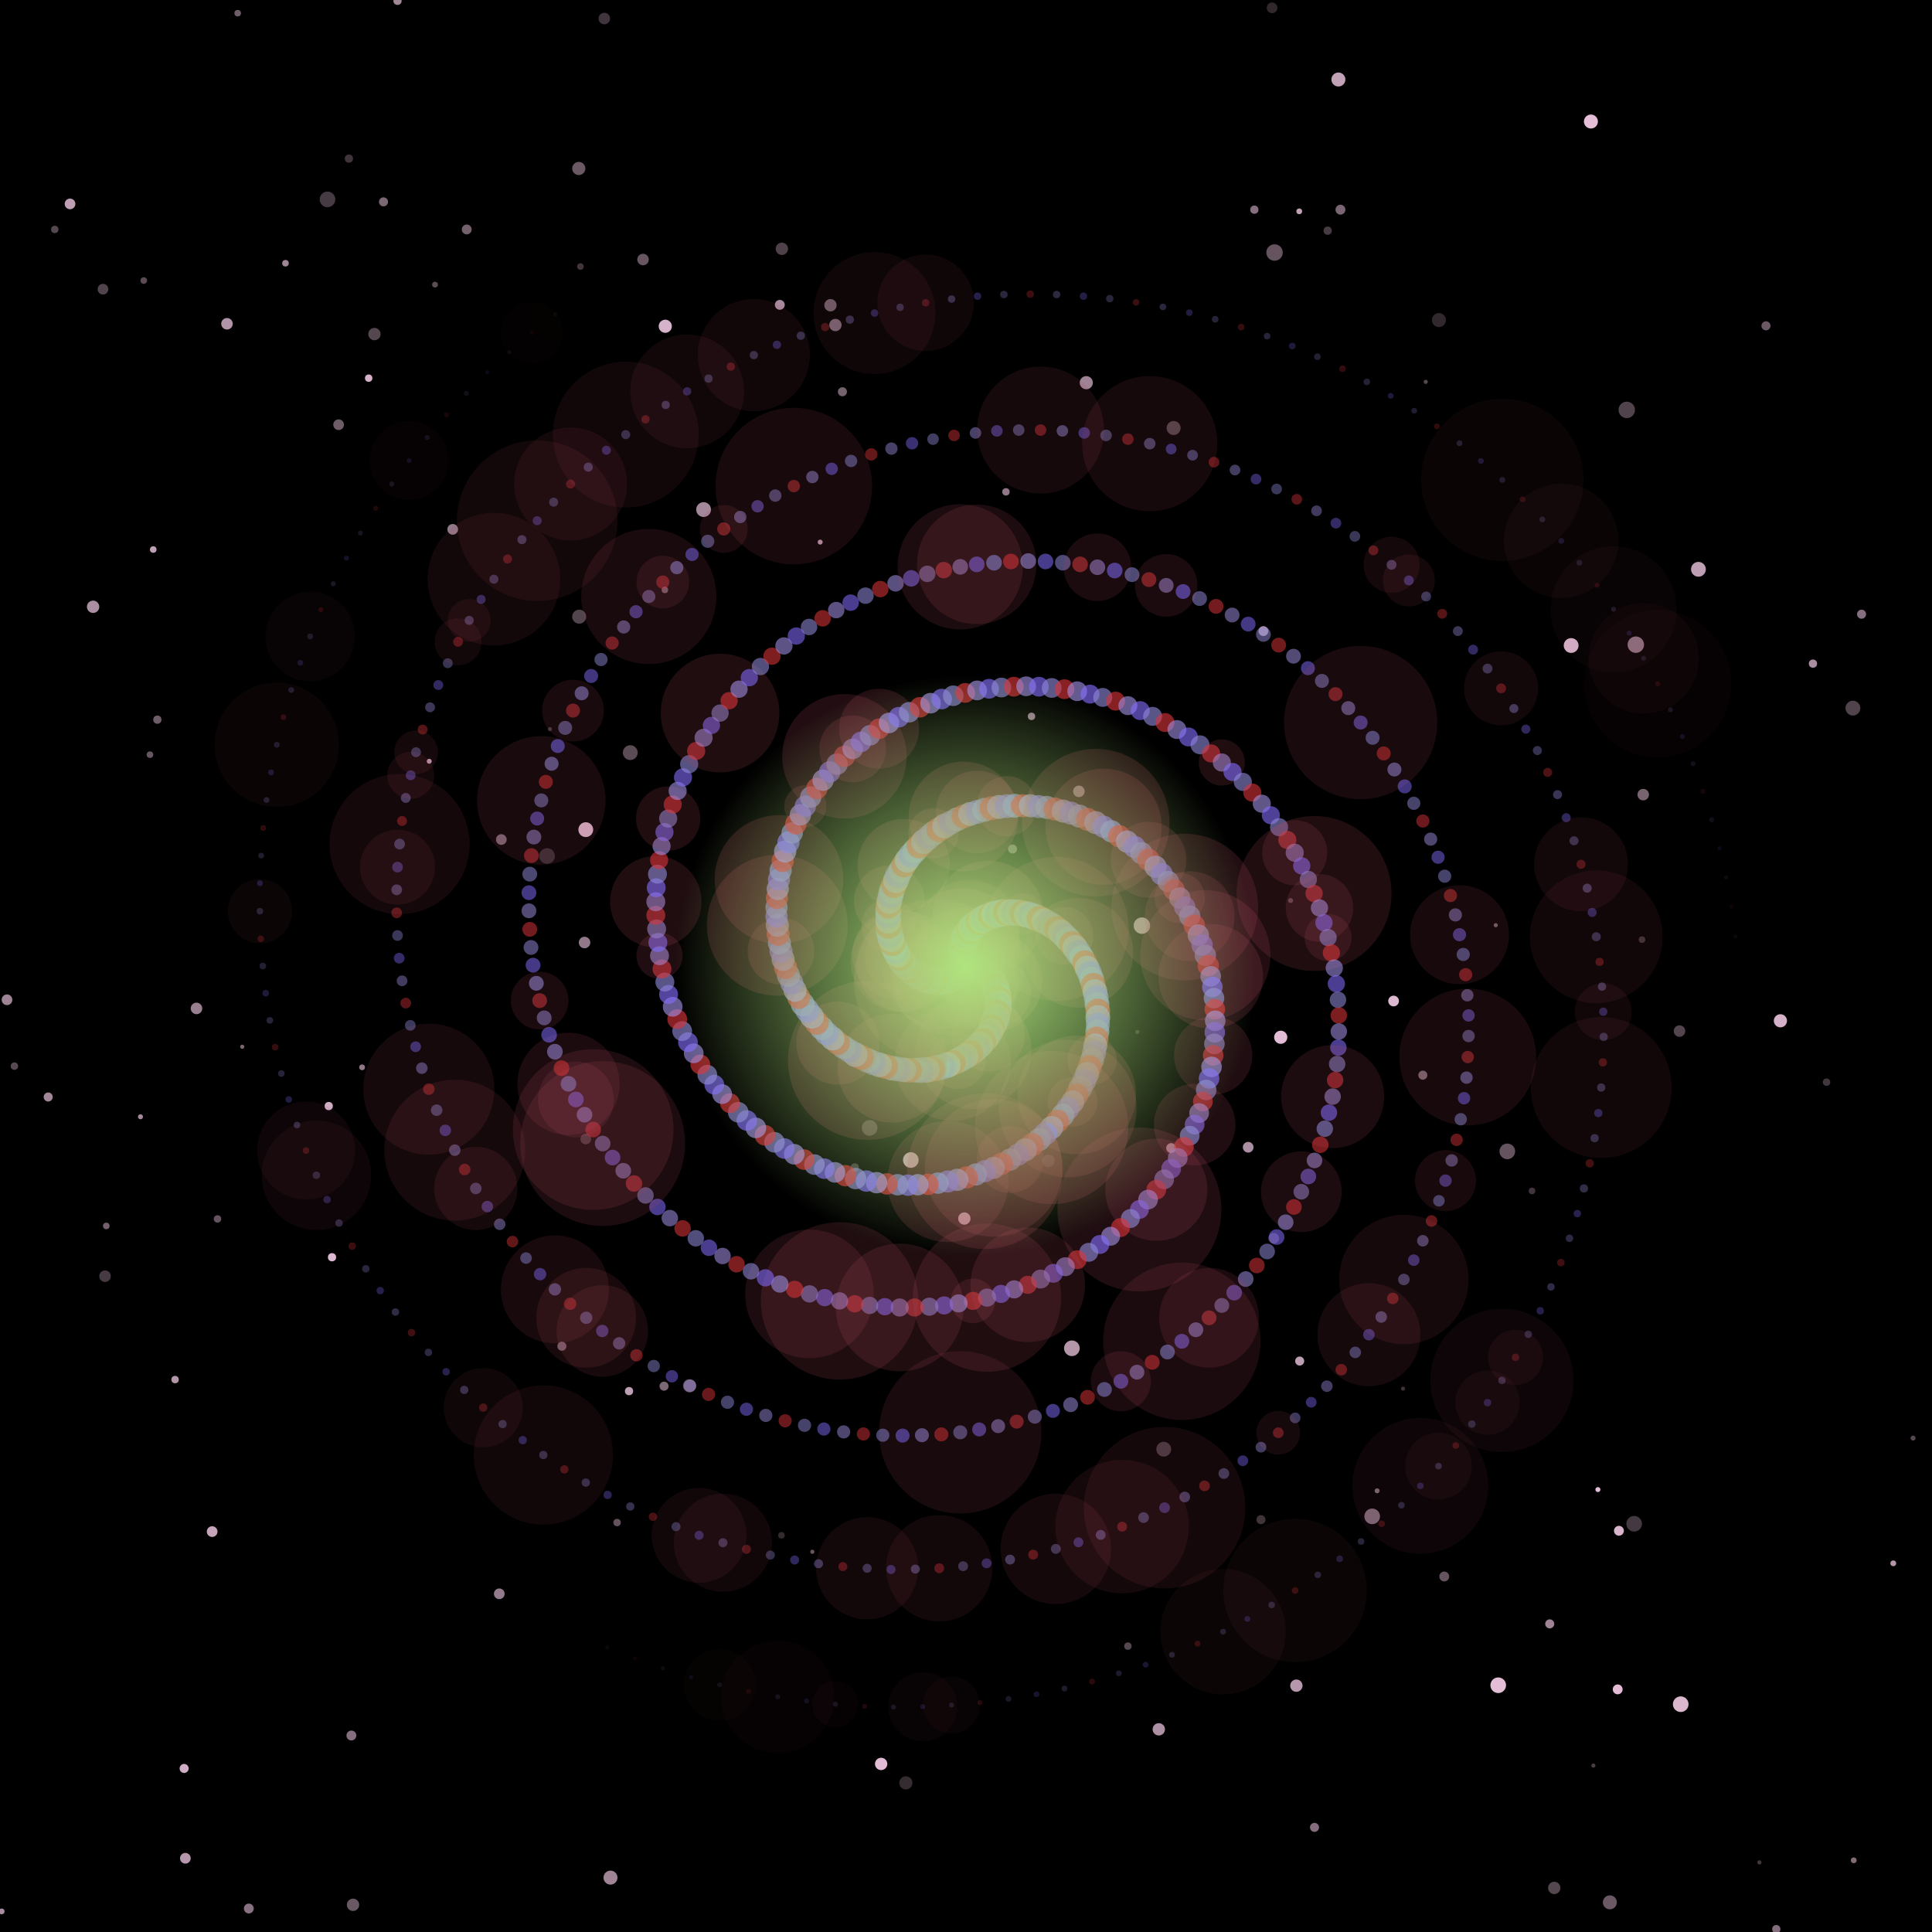 <svg xmlns="http://www.w3.org/2000/svg" width="469" height="469" viewBox="0 0 469 469"> <rect width="100%" height="100%" fill="#000000"></rect> <circle cx="333.1" cy="368.1" r="1.9" fill="#e6c0d9" opacity="0.53"></circle><circle cx="428.7" cy="79.1" r="1.1" fill="#e6c0d9" opacity="0.46"></circle><circle cx="464.4" cy="349.1" r="0.6" fill="#e6c0d9" opacity="0.37"></circle><circle cx="443.4" cy="262.7" r="0.9" fill="#e6c0d9" opacity="0.29"></circle><circle cx="319.1" cy="443.6" r="1.1" fill="#e6c0d9" opacity="0.57"></circle><circle cx="309.4" cy="61.3" r="2" fill="#e6c0d9" opacity="0.44"></circle><circle cx="219.9" cy="432.8" r="1.6" fill="#e6c0d9" opacity="0.23"></circle><circle cx="136.4" cy="326.8" r="1.1" fill="#e6c0d9" opacity="0.48"></circle><circle cx="121.2" cy="386.9" r="1.3" fill="#e6c0d9" opacity="0.64"></circle><circle cx="213.9" cy="428.2" r="1.5" fill="#e6c0d9" opacity="0.98"></circle><circle cx="109.9" cy="128.5" r="1.3" fill="#e6c0d9" opacity="0.63"></circle><circle cx="304.5" cy="50.9" r="1" fill="#e6c0d9" opacity="0.58"></circle><circle cx="381.4" cy="156.7" r="1.8" fill="#e6c0d9" opacity="0.92"></circle><circle cx="392.7" cy="410.1" r="1.2" fill="#e6c0d9" opacity="0.98"></circle><circle cx="55.1" cy="78.6" r="1.4" fill="#e6c0d9" opacity="0.77"></circle><circle cx="254.5" cy="281.8" r="1.5" fill="#e6c0d9" opacity="0.21"></circle><circle cx="199.1" cy="131.6" r="0.6" fill="#e6c0d9" opacity="0.75"></circle><circle cx="412.3" cy="138.2" r="1.8" fill="#e6c0d9" opacity="0.82"></circle><circle cx="338.3" cy="243" r="1.3" fill="#e6c0d9" opacity="0.96"></circle><circle cx="284.9" cy="103.9" r="1.7" fill="#e6c0d9" opacity="0.34"></circle><circle cx="11.7" cy="266.3" r="1.1" fill="#e6c0d9" opacity="0.7"></circle><circle cx="85.3" cy="421.3" r="1.2" fill="#e6c0d9" opacity="0.58"></circle><circle cx="37.2" cy="133.4" r="0.8" fill="#e6c0d9" opacity="0.83"></circle><circle cx="51.5" cy="371.8" r="1.3" fill="#e6c0d9" opacity="0.86"></circle><circle cx="1.7" cy="242.7" r="1.3" fill="#e6c0d9" opacity="0.68"></circle><circle cx="396.7" cy="369.9" r="1.9" fill="#e6c0d9" opacity="0.3"></circle><circle cx="45" cy="451.1" r="1.3" fill="#e6c0d9" opacity="0.79"></circle><circle cx="393" cy="371.6" r="1.2" fill="#e6c0d9" opacity="0.94"></circle><circle cx="57.7" cy="3.2" r="0.8" fill="#e6c0d9" opacity="0.48"></circle><circle cx="3.5" cy="258.8" r="0.9" fill="#e6c0d9" opacity="0.38"></circle><circle cx="132.8" cy="207.8" r="1.9" fill="#e6c0d9" opacity="0.22"></circle><circle cx="79.5" cy="48.4" r="1.9" fill="#e6c0d9" opacity="0.31"></circle><circle cx="427.1" cy="452.1" r="0.5" fill="#e6c0d9" opacity="0.29"></circle><circle cx="365.9" cy="279.5" r="1.9" fill="#e6c0d9" opacity="0.44"></circle><circle cx="149.8" cy="369.6" r="0.9" fill="#e6c0d9" opacity="0.43"></circle><circle cx="276.1" cy="250.5" r="0.5" fill="#e6c0d9" opacity="0.21"></circle><circle cx="450" cy="451.6" r="0.7" fill="#e6c0d9" opacity="0.56"></circle><circle cx="113.3" cy="55.7" r="1.2" fill="#e6c0d9" opacity="0.5"></circle><circle cx="105.6" cy="69.1" r="0.7" fill="#e6c0d9" opacity="0.4"></circle><circle cx="69.3" cy="63.9" r="0.8" fill="#e6c0d9" opacity="0.69"></circle><circle cx="340.6" cy="337.1" r="0.5" fill="#e6c0d9" opacity="0.26"></circle><circle cx="394.9" cy="99.5" r="2" fill="#e6c0d9" opacity="0.35"></circle><circle cx="211.1" cy="273.8" r="1.9" fill="#e6c0d9" opacity="0.29"></circle><circle cx="93.1" cy="49" r="1.1" fill="#e6c0d9" opacity="0.54"></circle><circle cx="377.3" cy="458.3" r="1.5" fill="#e6c0d9" opacity="0.37"></circle><circle cx="167.4" cy="336.4" r="1.6" fill="#e6c0d9" opacity="0.43"></circle><circle cx="363.1" cy="224.6" r="0.5" fill="#e6c0d9" opacity="0.47"></circle><circle cx="277.2" cy="224.7" r="2" fill="#e6c0d9" opacity="0.75"></circle><circle cx="13.3" cy="55.7" r="0.9" fill="#e6c0d9" opacity="0.37"></circle><circle cx="309.2" cy="300.6" r="1.3" fill="#e6c0d9" opacity="0.31"></circle><circle cx="79.8" cy="268.5" r="1" fill="#e6c0d9" opacity="0.9"></circle><circle cx="207.5" cy="283.4" r="1" fill="#e6c0d9" opacity="0.28"></circle><circle cx="386.8" cy="428.6" r="0.5" fill="#e6c0d9" opacity="0.32"></circle><circle cx="314.7" cy="409.2" r="1.5" fill="#e6c0d9" opacity="0.79"></circle><circle cx="376.2" cy="394.2" r="1.1" fill="#e6c0d9" opacity="0.68"></circle><circle cx="96.5" cy="0.2" r="1" fill="#e6c0d9" opacity="0.7"></circle><circle cx="204.5" cy="95.1" r="1.1" fill="#e6c0d9" opacity="0.51"></circle><circle cx="322.3" cy="56" r="1" fill="#e6c0d9" opacity="0.31"></circle><circle cx="25.8" cy="297.6" r="0.8" fill="#e6c0d9" opacity="0.5"></circle><circle cx="22.6" cy="147.3" r="1.5" fill="#e6c0d9" opacity="0.74"></circle><circle cx="38.2" cy="174.7" r="1" fill="#e6c0d9" opacity="0.48"></circle><circle cx="197.2" cy="376.7" r="0.5" fill="#e6c0d9" opacity="0.45"></circle><circle cx="153" cy="182.7" r="1.8" fill="#e6c0d9" opacity="0.39"></circle><circle cx="432.2" cy="247.8" r="1.6" fill="#e6c0d9" opacity="0.92"></circle><circle cx="133.5" cy="177" r="0.5" fill="#e6c0d9" opacity="0.27"></circle><circle cx="350.6" cy="382.7" r="1.2" fill="#e6c0d9" opacity="0.44"></circle><circle cx="315.4" cy="51.3" r="0.7" fill="#e6c0d9" opacity="0.84"></circle><circle cx="273.8" cy="399.6" r="0.9" fill="#e6c0d9" opacity="0.37"></circle><circle cx="44.7" cy="429.3" r="1.1" fill="#e6c0d9" opacity="0.9"></circle><circle cx="170.8" cy="123.7" r="1.8" fill="#e6c0d9" opacity="0.71"></circle><circle cx="451.9" cy="149.1" r="1.1" fill="#e6c0d9" opacity="0.58"></circle><circle cx="310.9" cy="251.8" r="1.6" fill="#e6c0d9" opacity="0.98"></circle><circle cx="306.1" cy="368.9" r="1.1" fill="#e6c0d9" opacity="0.27"></circle><circle cx="371.9" cy="289.1" r="0.8" fill="#e6c0d9" opacity="0.28"></circle><circle cx="303" cy="278.5" r="1.3" fill="#e6c0d9" opacity="0.74"></circle><circle cx="217.8" cy="240.9" r="0.5" fill="#e6c0d9" opacity="0.22"></circle><circle cx="121.7" cy="203.8" r="1.3" fill="#e6c0d9" opacity="0.51"></circle><circle cx="104.2" cy="184.8" r="0.6" fill="#e6c0d9" opacity="0.79"></circle><circle cx="202.8" cy="78.9" r="1.5" fill="#e6c0d9" opacity="0.51"></circle><circle cx="398.9" cy="192.9" r="1.4" fill="#e6c0d9" opacity="0.52"></circle><circle cx="250.4" cy="173.9" r="0.9" fill="#e6c0d9" opacity="0.63"></circle><circle cx="140.9" cy="64.7" r="0.8" fill="#e6c0d9" opacity="0.28"></circle><circle cx="189.8" cy="60.4" r="1.5" fill="#e6c0d9" opacity="0.34"></circle><circle cx="282.5" cy="351.8" r="1.8" fill="#e6c0d9" opacity="0.29"></circle><circle cx="161.4" cy="143.2" r="0.8" fill="#e6c0d9" opacity="0.47"></circle><circle cx="142.2" cy="276.5" r="1.3" fill="#e6c0d9" opacity="0.27"></circle><circle cx="201.6" cy="74.1" r="1.5" fill="#e6c0d9" opacity="0.47"></circle><circle cx="260.2" cy="327.3" r="1.9" fill="#e6c0d9" opacity="0.78"></circle><circle cx="349.3" cy="77.7" r="1.7" fill="#e6c0d9" opacity="0.21"></circle><circle cx="148.2" cy="455.8" r="1.7" fill="#e6c0d9" opacity="0.69"></circle><circle cx="459.6" cy="379.5" r="0.7" fill="#e6c0d9" opacity="0.78"></circle><circle cx="60.4" cy="463.3" r="1.2" fill="#e6c0d9" opacity="0.59"></circle><circle cx="315.5" cy="330.4" r="1.1" fill="#e6c0d9" opacity="0.82"></circle><circle cx="397.1" cy="156.5" r="2" fill="#e6c0d9" opacity="0.59"></circle><circle cx="334.3" cy="361.9" r="0.6" fill="#e6c0d9" opacity="0.52"></circle><circle cx="90.9" cy="81.1" r="1.5" fill="#e6c0d9" opacity="0.37"></circle><circle cx="407.7" cy="250.3" r="1.4" fill="#e6c0d9" opacity="0.36"></circle><circle cx="221.1" cy="281.6" r="1.9" fill="#e6c0d9" opacity="0.87"></circle><circle cx="398.6" cy="228.1" r="0.8" fill="#e6c0d9" opacity="0.25"></circle><circle cx="161.2" cy="336.5" r="1.1" fill="#e6c0d9" opacity="0.54"></circle><circle cx="306.7" cy="153.2" r="1.2" fill="#e6c0d9" opacity="0.75"></circle><circle cx="261.9" cy="192.1" r="1.4" fill="#e6c0d9" opacity="0.6"></circle><circle cx="324.9" cy="19.3" r="1.7" fill="#e6c0d9" opacity="0.84"></circle><circle cx="189.7" cy="372.7" r="0.8" fill="#e6c0d9" opacity="0.22"></circle><circle cx="140.6" cy="149.7" r="1.7" fill="#e6c0d9" opacity="0.36"></circle><circle cx="156.1" cy="63" r="1.4" fill="#e6c0d9" opacity="0.45"></circle><circle cx="34.1" cy="271.1" r="0.6" fill="#e6c0d9" opacity="0.72"></circle><circle cx="346.1" cy="92.7" r="0.5" fill="#e6c0d9" opacity="0.37"></circle><circle cx="189.3" cy="74" r="1.2" fill="#e6c0d9" opacity="0.72"></circle><circle cx="140.5" cy="40.9" r="1.6" fill="#e6c0d9" opacity="0.46"></circle><circle cx="36.4" cy="183.2" r="0.8" fill="#e6c0d9" opacity="0.45"></circle><circle cx="386.2" cy="29.5" r="1.7" fill="#e6c0d9" opacity="0.99"></circle><circle cx="17" cy="49.5" r="1.3" fill="#e6c0d9" opacity="0.82"></circle><circle cx="47.7" cy="244.8" r="1.4" fill="#e6c0d9" opacity="0.66"></circle><circle cx="85.7" cy="462.4" r="1.5" fill="#e6c0d9" opacity="0.46"></circle><circle cx="284.3" cy="278.7" r="1.2" fill="#e6c0d9" opacity="0.76"></circle><circle cx="146.7" cy="4.5" r="1.4" fill="#e6c0d9" opacity="0.28"></circle><circle cx="244.2" cy="119.4" r="0.9" fill="#e6c0d9" opacity="0.62"></circle><circle cx="431.2" cy="468.3" r="1" fill="#e6c0d9" opacity="0.57"></circle><circle cx="0.4" cy="464" r="0.7" fill="#e6c0d9" opacity="0.73"></circle><circle cx="313.3" cy="218.6" r="0.6" fill="#e6c0d9" opacity="0.34"></circle><circle cx="87.9" cy="259.1" r="0.7" fill="#e6c0d9" opacity="0.62"></circle><circle cx="263.7" cy="92.9" r="1.6" fill="#e6c0d9" opacity="0.68"></circle><circle cx="25" cy="70.2" r="1.3" fill="#e6c0d9" opacity="0.35"></circle><circle cx="84.7" cy="38.5" r="1" fill="#e6c0d9" opacity="0.27"></circle><circle cx="308.8" cy="1.9" r="1.3" fill="#e6c0d9" opacity="0.21"></circle><circle cx="152.7" cy="337.7" r="1" fill="#e6c0d9" opacity="0.83"></circle><circle cx="80.6" cy="305.2" r="1" fill="#e6c0d9" opacity="0.96"></circle><circle cx="345.4" cy="261" r="1.1" fill="#e6c0d9" opacity="0.5"></circle><circle cx="408" cy="413.7" r="1.9" fill="#e6c0d9" opacity="0.95"></circle><circle cx="58.8" cy="254.1" r="0.5" fill="#e6c0d9" opacity="0.53"></circle><circle cx="52.8" cy="295.9" r="0.9" fill="#e6c0d9" opacity="0.44"></circle><circle cx="89.5" cy="91.8" r="0.9" fill="#e6c0d9" opacity="0.92"></circle><circle cx="387.9" cy="361.6" r="0.6" fill="#e6c0d9" opacity="0.99"></circle><circle cx="25.5" cy="309.8" r="1.4" fill="#e6c0d9" opacity="0.31"></circle><circle cx="142.2" cy="201.4" r="1.8" fill="#e6c0d9" opacity="0.91"></circle><circle cx="82.2" cy="103.1" r="1.3" fill="#e6c0d9" opacity="0.48"></circle><circle cx="245.8" cy="206.1" r="1.1" fill="#e6c0d9" opacity="0.45"></circle><circle cx="42.5" cy="334.9" r="0.9" fill="#e6c0d9" opacity="0.78"></circle><circle cx="325.4" cy="50.9" r="1.2" fill="#e6c0d9" opacity="0.53"></circle><circle cx="234.1" cy="295.8" r="1.5" fill="#e6c0d9" opacity="0.91"></circle><circle cx="363.7" cy="409.1" r="1.9" fill="#e6c0d9" opacity="0.99"></circle><circle cx="390.8" cy="461.8" r="1.7" fill="#e6c0d9" opacity="0.46"></circle><circle cx="257.5" cy="196.4" r="1.5" fill="#e6c0d9" opacity="0.46"></circle><circle cx="281.3" cy="419.8" r="1.5" fill="#e6c0d9" opacity="0.75"></circle><circle cx="449.8" cy="171.9" r="1.8" fill="#e6c0d9" opacity="0.35"></circle><circle cx="34.9" cy="68.1" r="0.8" fill="#e6c0d9" opacity="0.39"></circle><circle cx="141.9" cy="228.8" r="1.4" fill="#e6c0d9" opacity="0.63"></circle><circle cx="161.5" cy="79.2" r="1.6" fill="#e6c0d9" opacity="0.93"></circle><circle cx="440.1" cy="161.1" r="1" fill="#e6c0d9" opacity="0.73"></circle> <circle cx="234.5" cy="234.5" r="3.5" fill="#826cfc" opacity="0.8"></circle><circle cx="234.5" cy="234.5" r="14.2" fill="#ac485a" opacity="0.24"></circle><circle cx="235.1" cy="234.5" r="3.5" fill="#8f89d8" opacity="0.8"></circle><circle cx="235.7" cy="234.6" r="3.5" fill="#da3439" opacity="0.8"></circle><circle cx="236.4" cy="234.8" r="3.5" fill="#a18fe3" opacity="0.8"></circle><circle cx="237" cy="234.9" r="3.5" fill="#826cfc" opacity="0.79"></circle><circle cx="237.5" cy="235.2" r="3.4" fill="#8f89d8" opacity="0.79"></circle><circle cx="238.1" cy="235.5" r="3.4" fill="#da3439" opacity="0.79"></circle><circle cx="238.7" cy="235.9" r="3.4" fill="#a18fe3" opacity="0.79"></circle><circle cx="239.2" cy="236.3" r="3.4" fill="#826cfc" opacity="0.79"></circle><circle cx="239.7" cy="236.7" r="3.4" fill="#8f89d8" opacity="0.79"></circle><circle cx="240.1" cy="237.2" r="3.4" fill="#da3439" opacity="0.79"></circle><circle cx="240.6" cy="237.8" r="3.4" fill="#a18fe3" opacity="0.79"></circle><circle cx="240.9" cy="238.4" r="3.4" fill="#826cfc" opacity="0.78"></circle><circle cx="240.9" cy="238.4" r="12.1" fill="#ac485a" opacity="0.24"></circle><circle cx="241.3" cy="239" r="3.4" fill="#8f89d8" opacity="0.78"></circle><circle cx="241.6" cy="239.7" r="3.4" fill="#da3439" opacity="0.78"></circle><circle cx="241.8" cy="240.4" r="3.3" fill="#a18fe3" opacity="0.78"></circle><circle cx="242" cy="241.1" r="3.3" fill="#826cfc" opacity="0.78"></circle><circle cx="242" cy="241.1" r="8.3" fill="#ac485a" opacity="0.23"></circle><circle cx="242.2" cy="241.9" r="3.3" fill="#8f89d8" opacity="0.78"></circle><circle cx="242.3" cy="242.7" r="3.3" fill="#da3439" opacity="0.78"></circle><circle cx="242.3" cy="243.5" r="3.3" fill="#a18fe3" opacity="0.77"></circle><circle cx="242.3" cy="244.3" r="3.3" fill="#826cfc" opacity="0.77"></circle><circle cx="242.2" cy="245.1" r="3.3" fill="#8f89d8" opacity="0.77"></circle><circle cx="242" cy="246" r="3.3" fill="#da3439" opacity="0.77"></circle><circle cx="241.8" cy="246.9" r="3.3" fill="#a18fe3" opacity="0.77"></circle><circle cx="241.6" cy="247.7" r="3.3" fill="#826cfc" opacity="0.77"></circle><circle cx="241.2" cy="248.6" r="3.3" fill="#8f89d8" opacity="0.77"></circle><circle cx="240.8" cy="249.5" r="3.2" fill="#da3439" opacity="0.76"></circle><circle cx="240.4" cy="250.3" r="3.2" fill="#a18fe3" opacity="0.76"></circle><circle cx="239.9" cy="251.2" r="3.2" fill="#826cfc" opacity="0.76"></circle><circle cx="239.9" cy="251.2" r="8.9" fill="#ac485a" opacity="0.23"></circle><circle cx="239.3" cy="252" r="3.2" fill="#8f89d8" opacity="0.76"></circle><circle cx="238.6" cy="252.8" r="3.2" fill="#da3439" opacity="0.76"></circle><circle cx="237.9" cy="253.6" r="3.2" fill="#a18fe3" opacity="0.76"></circle><circle cx="237.1" cy="254.3" r="3.2" fill="#826cfc" opacity="0.76"></circle><circle cx="236.3" cy="255.1" r="3.2" fill="#8f89d8" opacity="0.75"></circle><circle cx="236.3" cy="255.1" r="14.1" fill="#ac485a" opacity="0.23"></circle><circle cx="235.4" cy="255.7" r="3.2" fill="#da3439" opacity="0.75"></circle><circle cx="234.4" cy="256.4" r="3.1" fill="#a18fe3" opacity="0.75"></circle><circle cx="233.4" cy="257" r="3.1" fill="#826cfc" opacity="0.75"></circle><circle cx="232.4" cy="257.5" r="3.1" fill="#8f89d8" opacity="0.75"></circle><circle cx="232.4" cy="257.5" r="6.9" fill="#ac485a" opacity="0.22"></circle><circle cx="231.3" cy="258" r="3.1" fill="#da3439" opacity="0.75"></circle><circle cx="231.3" cy="258" r="14.1" fill="#ac485a" opacity="0.22"></circle><circle cx="230.1" cy="258.5" r="3.1" fill="#a18fe3" opacity="0.75"></circle><circle cx="228.9" cy="258.9" r="3.1" fill="#826cfc" opacity="0.74"></circle><circle cx="227.6" cy="259.2" r="3.1" fill="#8f89d8" opacity="0.74"></circle><circle cx="226.3" cy="259.5" r="3.1" fill="#da3439" opacity="0.74"></circle><circle cx="225" cy="259.7" r="3.1" fill="#a18fe3" opacity="0.74"></circle><circle cx="223.6" cy="259.8" r="3.1" fill="#826cfc" opacity="0.74"></circle><circle cx="222.3" cy="259.8" r="3" fill="#8f89d8" opacity="0.74"></circle><circle cx="220.8" cy="259.8" r="3" fill="#da3439" opacity="0.74"></circle><circle cx="219.4" cy="259.7" r="3" fill="#a18fe3" opacity="0.73"></circle><circle cx="217.9" cy="259.5" r="3" fill="#826cfc" opacity="0.73"></circle><circle cx="216.5" cy="259.3" r="3" fill="#8f89d8" opacity="0.73"></circle><circle cx="216.5" cy="259.3" r="13.2" fill="#ac485a" opacity="0.22"></circle><circle cx="215" cy="258.9" r="3" fill="#da3439" opacity="0.73"></circle><circle cx="213.5" cy="258.5" r="3" fill="#a18fe3" opacity="0.73"></circle><circle cx="212" cy="258" r="3" fill="#826cfc" opacity="0.73"></circle><circle cx="210.6" cy="257.4" r="3" fill="#8f89d8" opacity="0.73"></circle><circle cx="210.6" cy="257.4" r="19.3" fill="#ac485a" opacity="0.22"></circle><circle cx="209.1" cy="256.7" r="3" fill="#da3439" opacity="0.72"></circle><circle cx="207.6" cy="256" r="3" fill="#a18fe3" opacity="0.72"></circle><circle cx="206.2" cy="255.1" r="2.9" fill="#826cfc" opacity="0.72"></circle><circle cx="204.8" cy="254.2" r="2.9" fill="#8f89d8" opacity="0.72"></circle><circle cx="203.4" cy="253.2" r="2.9" fill="#da3439" opacity="0.72"></circle><circle cx="203.4" cy="253.2" r="10.1" fill="#ac485a" opacity="0.22"></circle><circle cx="202.1" cy="252.1" r="2.9" fill="#a18fe3" opacity="0.72"></circle><circle cx="200.7" cy="250.9" r="2.9" fill="#826cfc" opacity="0.72"></circle><circle cx="199.5" cy="249.6" r="2.9" fill="#8f89d8" opacity="0.71"></circle><circle cx="198.3" cy="248.3" r="2.9" fill="#da3439" opacity="0.71"></circle><circle cx="197.1" cy="246.8" r="2.9" fill="#a18fe3" opacity="0.71"></circle><circle cx="196" cy="245.3" r="2.9" fill="#826cfc" opacity="0.71"></circle><circle cx="194.9" cy="243.8" r="2.9" fill="#8f89d8" opacity="0.71"></circle><circle cx="193.9" cy="242.1" r="2.8" fill="#da3439" opacity="0.71"></circle><circle cx="193" cy="240.4" r="2.8" fill="#a18fe3" opacity="0.71"></circle><circle cx="192.2" cy="238.6" r="2.8" fill="#826cfc" opacity="0.7"></circle><circle cx="191.4" cy="236.8" r="2.8" fill="#8f89d8" opacity="0.7"></circle><circle cx="190.7" cy="234.9" r="2.8" fill="#da3439" opacity="0.7"></circle><circle cx="190.1" cy="232.9" r="2.8" fill="#a18fe3" opacity="0.7"></circle><circle cx="189.6" cy="230.9" r="2.8" fill="#826cfc" opacity="0.7"></circle><circle cx="189.6" cy="230.9" r="8.1" fill="#ac485a" opacity="0.21"></circle><circle cx="189.2" cy="228.9" r="2.8" fill="#8f89d8" opacity="0.7"></circle><circle cx="188.9" cy="226.8" r="2.8" fill="#da3439" opacity="0.69"></circle><circle cx="188.7" cy="224.6" r="2.8" fill="#a18fe3" opacity="0.69"></circle><circle cx="188.7" cy="224.6" r="17.1" fill="#ac485a" opacity="0.21"></circle><circle cx="188.5" cy="222.5" r="2.7" fill="#826cfc" opacity="0.69"></circle><circle cx="188.5" cy="220.3" r="2.7" fill="#8f89d8" opacity="0.69"></circle><circle cx="188.6" cy="218" r="2.7" fill="#da3439" opacity="0.69"></circle><circle cx="188.8" cy="215.8" r="2.7" fill="#a18fe3" opacity="0.69"></circle><circle cx="189.1" cy="213.5" r="2.7" fill="#826cfc" opacity="0.69"></circle><circle cx="189.1" cy="213.5" r="15.6" fill="#ac485a" opacity="0.21"></circle><circle cx="189.5" cy="211.3" r="2.7" fill="#8f89d8" opacity="0.68"></circle><circle cx="190" cy="209" r="2.7" fill="#da3439" opacity="0.68"></circle><circle cx="190.6" cy="206.7" r="2.7" fill="#a18fe3" opacity="0.68"></circle><circle cx="191.4" cy="204.5" r="2.7" fill="#826cfc" opacity="0.68"></circle><circle cx="192.3" cy="202.2" r="2.6" fill="#8f89d8" opacity="0.68"></circle><circle cx="193.2" cy="200" r="2.6" fill="#da3439" opacity="0.68"></circle><circle cx="194.3" cy="197.8" r="2.6" fill="#a18fe3" opacity="0.67"></circle><circle cx="195.5" cy="195.7" r="2.6" fill="#826cfc" opacity="0.67"></circle><circle cx="195.5" cy="195.7" r="5.1" fill="#ac485a" opacity="0.2"></circle><circle cx="196.8" cy="193.5" r="2.6" fill="#8f89d8" opacity="0.67"></circle><circle cx="198.3" cy="191.4" r="2.6" fill="#da3439" opacity="0.67"></circle><circle cx="199.8" cy="189.4" r="2.6" fill="#a18fe3" opacity="0.67"></circle><circle cx="201.4" cy="187.4" r="2.6" fill="#826cfc" opacity="0.67"></circle><circle cx="203.2" cy="185.5" r="2.6" fill="#8f89d8" opacity="0.66"></circle><circle cx="205" cy="183.6" r="2.6" fill="#da3439" opacity="0.66"></circle><circle cx="205" cy="183.6" r="15.1" fill="#ac485a" opacity="0.2"></circle><circle cx="207" cy="181.8" r="2.5" fill="#a18fe3" opacity="0.66"></circle><circle cx="207" cy="181.8" r="8.1" fill="#ac485a" opacity="0.2"></circle><circle cx="209" cy="180.1" r="2.5" fill="#826cfc" opacity="0.66"></circle><circle cx="211.2" cy="178.5" r="2.5" fill="#8f89d8" opacity="0.66"></circle><circle cx="213.4" cy="176.9" r="2.5" fill="#da3439" opacity="0.66"></circle><circle cx="213.4" cy="176.9" r="9.7" fill="#ac485a" opacity="0.2"></circle><circle cx="215.8" cy="175.5" r="2.5" fill="#a18fe3" opacity="0.65"></circle><circle cx="218.2" cy="174.1" r="2.5" fill="#826cfc" opacity="0.65"></circle><circle cx="220.7" cy="172.9" r="2.5" fill="#8f89d8" opacity="0.65"></circle><circle cx="223.3" cy="171.7" r="2.5" fill="#da3439" opacity="0.65"></circle><circle cx="225.9" cy="170.7" r="2.5" fill="#a18fe3" opacity="0.65"></circle><circle cx="228.6" cy="169.7" r="2.5" fill="#826cfc" opacity="0.65"></circle><circle cx="231.4" cy="168.9" r="2.5" fill="#8f89d8" opacity="0.64"></circle><circle cx="234.3" cy="168.2" r="2.4" fill="#da3439" opacity="0.64"></circle><circle cx="237.2" cy="167.6" r="2.4" fill="#a18fe3" opacity="0.64"></circle><circle cx="240.1" cy="167.2" r="2.4" fill="#826cfc" opacity="0.64"></circle><circle cx="243.1" cy="166.9" r="2.4" fill="#8f89d8" opacity="0.64"></circle><circle cx="246.1" cy="166.7" r="2.4" fill="#da3439" opacity="0.64"></circle><circle cx="249.1" cy="166.6" r="2.4" fill="#a18fe3" opacity="0.63"></circle><circle cx="252.2" cy="166.7" r="2.4" fill="#826cfc" opacity="0.63"></circle><circle cx="255.3" cy="167" r="2.4" fill="#8f89d8" opacity="0.63"></circle><circle cx="258.4" cy="167.3" r="2.4" fill="#da3439" opacity="0.63"></circle><circle cx="261.5" cy="167.8" r="2.4" fill="#a18fe3" opacity="0.63"></circle><circle cx="264.6" cy="168.5" r="2.3" fill="#826cfc" opacity="0.63"></circle><circle cx="267.7" cy="169.3" r="2.3" fill="#8f89d8" opacity="0.62"></circle><circle cx="270.8" cy="170.2" r="2.3" fill="#da3439" opacity="0.62"></circle><circle cx="273.8" cy="171.3" r="2.3" fill="#a18fe3" opacity="0.62"></circle><circle cx="276.8" cy="172.5" r="2.3" fill="#826cfc" opacity="0.62"></circle><circle cx="279.8" cy="173.9" r="2.3" fill="#8f89d8" opacity="0.62"></circle><circle cx="282.8" cy="175.4" r="2.3" fill="#da3439" opacity="0.62"></circle><circle cx="285.7" cy="177.1" r="2.3" fill="#a18fe3" opacity="0.61"></circle><circle cx="288.5" cy="178.9" r="2.3" fill="#826cfc" opacity="0.61"></circle><circle cx="291.3" cy="180.8" r="2.3" fill="#8f89d8" opacity="0.61"></circle><circle cx="294" cy="182.9" r="2.2" fill="#da3439" opacity="0.61"></circle><circle cx="296.6" cy="185.1" r="2.2" fill="#a18fe3" opacity="0.61"></circle><circle cx="296.6" cy="185.1" r="5.6" fill="#ac485a" opacity="0.18"></circle><circle cx="299.2" cy="187.4" r="2.2" fill="#826cfc" opacity="0.61"></circle><circle cx="301.7" cy="189.8" r="2.2" fill="#8f89d8" opacity="0.6"></circle><circle cx="304" cy="192.4" r="2.2" fill="#da3439" opacity="0.6"></circle><circle cx="306.3" cy="195.1" r="2.2" fill="#a18fe3" opacity="0.6"></circle><circle cx="308.5" cy="197.9" r="2.2" fill="#826cfc" opacity="0.6"></circle><circle cx="310.5" cy="200.8" r="2.2" fill="#8f89d8" opacity="0.6"></circle><circle cx="312.5" cy="203.9" r="2.2" fill="#da3439" opacity="0.6"></circle><circle cx="314.3" cy="207" r="2.2" fill="#a18fe3" opacity="0.59"></circle><circle cx="314.3" cy="207" r="7.9" fill="#ac485a" opacity="0.18"></circle><circle cx="316" cy="210.2" r="2.1" fill="#826cfc" opacity="0.59"></circle><circle cx="317.6" cy="213.5" r="2.1" fill="#8f89d8" opacity="0.59"></circle><circle cx="319" cy="216.9" r="2.1" fill="#da3439" opacity="0.59"></circle><circle cx="319" cy="216.9" r="18.8" fill="#ac485a" opacity="0.18"></circle><circle cx="320.3" cy="220.4" r="2.1" fill="#a18fe3" opacity="0.59"></circle><circle cx="320.3" cy="220.4" r="8.2" fill="#ac485a" opacity="0.18"></circle><circle cx="321.4" cy="224" r="2.1" fill="#826cfc" opacity="0.58"></circle><circle cx="322.4" cy="227.6" r="2.1" fill="#8f89d8" opacity="0.58"></circle><circle cx="322.4" cy="227.6" r="5.7" fill="#ac485a" opacity="0.17"></circle><circle cx="323.2" cy="231.3" r="2.1" fill="#da3439" opacity="0.58"></circle><circle cx="323.9" cy="235" r="2.1" fill="#a18fe3" opacity="0.58"></circle><circle cx="324.4" cy="238.8" r="2.1" fill="#826cfc" opacity="0.58"></circle><circle cx="324.8" cy="242.7" r="2" fill="#8f89d8" opacity="0.58"></circle><circle cx="325" cy="246.5" r="2" fill="#da3439" opacity="0.57"></circle><circle cx="325" cy="250.4" r="2" fill="#a18fe3" opacity="0.57"></circle><circle cx="324.9" cy="254.3" r="2" fill="#826cfc" opacity="0.57"></circle><circle cx="324.6" cy="258.3" r="2" fill="#8f89d8" opacity="0.57"></circle><circle cx="324.1" cy="262.2" r="2" fill="#da3439" opacity="0.57"></circle><circle cx="323.5" cy="266.2" r="2" fill="#a18fe3" opacity="0.56"></circle><circle cx="323.5" cy="266.2" r="12.5" fill="#ac485a" opacity="0.17"></circle><circle cx="322.6" cy="270.1" r="2" fill="#826cfc" opacity="0.56"></circle><circle cx="321.6" cy="274" r="2" fill="#8f89d8" opacity="0.56"></circle><circle cx="320.5" cy="277.9" r="2" fill="#da3439" opacity="0.56"></circle><circle cx="319.1" cy="281.7" r="1.9" fill="#a18fe3" opacity="0.56"></circle><circle cx="317.6" cy="285.6" r="1.9" fill="#826cfc" opacity="0.55"></circle><circle cx="315.9" cy="289.3" r="1.9" fill="#8f89d8" opacity="0.55"></circle><circle cx="315.9" cy="289.3" r="9.8" fill="#ac485a" opacity="0.17"></circle><circle cx="314.1" cy="293" r="1.9" fill="#da3439" opacity="0.55"></circle><circle cx="312.1" cy="296.7" r="1.9" fill="#a18fe3" opacity="0.55"></circle><circle cx="309.9" cy="300.3" r="1.9" fill="#826cfc" opacity="0.55"></circle><circle cx="307.6" cy="303.8" r="1.9" fill="#8f89d8" opacity="0.54"></circle><circle cx="305.1" cy="307.2" r="1.9" fill="#da3439" opacity="0.54"></circle><circle cx="302.4" cy="310.5" r="1.9" fill="#a18fe3" opacity="0.54"></circle><circle cx="299.6" cy="313.8" r="1.9" fill="#826cfc" opacity="0.54"></circle><circle cx="296.6" cy="316.9" r="1.8" fill="#8f89d8" opacity="0.54"></circle><circle cx="293.5" cy="319.9" r="1.8" fill="#da3439" opacity="0.53"></circle><circle cx="293.5" cy="319.9" r="12.1" fill="#ac485a" opacity="0.16"></circle><circle cx="290.3" cy="322.8" r="1.8" fill="#a18fe3" opacity="0.53"></circle><circle cx="286.9" cy="325.6" r="1.8" fill="#826cfc" opacity="0.53"></circle><circle cx="286.9" cy="325.6" r="19.1" fill="#ac485a" opacity="0.16"></circle><circle cx="283.4" cy="328.2" r="1.8" fill="#8f89d8" opacity="0.53"></circle><circle cx="279.7" cy="330.7" r="1.8" fill="#da3439" opacity="0.53"></circle><circle cx="276" cy="333.1" r="1.8" fill="#a18fe3" opacity="0.52"></circle><circle cx="272.1" cy="335.3" r="1.8" fill="#826cfc" opacity="0.52"></circle><circle cx="272.1" cy="335.3" r="7.3" fill="#ac485a" opacity="0.16"></circle><circle cx="268.1" cy="337.3" r="1.8" fill="#8f89d8" opacity="0.52"></circle><circle cx="264" cy="339.2" r="1.8" fill="#da3439" opacity="0.52"></circle><circle cx="259.9" cy="341" r="1.8" fill="#a18fe3" opacity="0.52"></circle><circle cx="255.6" cy="342.5" r="1.7" fill="#826cfc" opacity="0.51"></circle><circle cx="251.2" cy="343.9" r="1.7" fill="#8f89d8" opacity="0.51"></circle><circle cx="246.8" cy="345.1" r="1.7" fill="#da3439" opacity="0.51"></circle><circle cx="242.3" cy="346.2" r="1.7" fill="#a18fe3" opacity="0.51"></circle><circle cx="237.7" cy="347" r="1.7" fill="#826cfc" opacity="0.51"></circle><circle cx="233.1" cy="347.7" r="1.7" fill="#8f89d8" opacity="0.5"></circle><circle cx="233.1" cy="347.7" r="19.7" fill="#ac485a" opacity="0.15"></circle><circle cx="228.5" cy="348.2" r="1.7" fill="#da3439" opacity="0.5"></circle><circle cx="223.8" cy="348.4" r="1.7" fill="#a18fe3" opacity="0.5"></circle><circle cx="219.1" cy="348.5" r="1.7" fill="#826cfc" opacity="0.5"></circle><circle cx="214.3" cy="348.4" r="1.6" fill="#8f89d8" opacity="0.5"></circle><circle cx="209.6" cy="348.1" r="1.6" fill="#da3439" opacity="0.49"></circle><circle cx="204.8" cy="347.6" r="1.6" fill="#a18fe3" opacity="0.49"></circle><circle cx="200" cy="346.9" r="1.6" fill="#826cfc" opacity="0.49"></circle><circle cx="195.3" cy="346" r="1.6" fill="#8f89d8" opacity="0.49"></circle><circle cx="190.6" cy="344.9" r="1.6" fill="#da3439" opacity="0.48"></circle><circle cx="185.9" cy="343.6" r="1.6" fill="#a18fe3" opacity="0.48"></circle><circle cx="181.2" cy="342.1" r="1.6" fill="#826cfc" opacity="0.48"></circle><circle cx="176.6" cy="340.4" r="1.6" fill="#8f89d8" opacity="0.48"></circle><circle cx="172" cy="338.5" r="1.6" fill="#da3439" opacity="0.48"></circle><circle cx="167.5" cy="336.4" r="1.5" fill="#a18fe3" opacity="0.47"></circle><circle cx="163.1" cy="334.1" r="1.5" fill="#826cfc" opacity="0.47"></circle><circle cx="158.7" cy="331.6" r="1.5" fill="#8f89d8" opacity="0.47"></circle><circle cx="154.5" cy="329" r="1.5" fill="#da3439" opacity="0.47"></circle><circle cx="150.3" cy="326.1" r="1.5" fill="#a18fe3" opacity="0.46"></circle><circle cx="146.2" cy="323.1" r="1.5" fill="#826cfc" opacity="0.46"></circle><circle cx="146.2" cy="323.1" r="11.1" fill="#ac485a" opacity="0.14"></circle><circle cx="142.3" cy="319.9" r="1.5" fill="#8f89d8" opacity="0.46"></circle><circle cx="142.3" cy="319.9" r="12.1" fill="#ac485a" opacity="0.14"></circle><circle cx="138.4" cy="316.5" r="1.5" fill="#da3439" opacity="0.46"></circle><circle cx="134.7" cy="313" r="1.5" fill="#a18fe3" opacity="0.45"></circle><circle cx="134.7" cy="313" r="13.1" fill="#ac485a" opacity="0.14"></circle><circle cx="131.1" cy="309.3" r="1.5" fill="#826cfc" opacity="0.45"></circle><circle cx="127.7" cy="305.4" r="1.4" fill="#8f89d8" opacity="0.45"></circle><circle cx="124.4" cy="301.4" r="1.4" fill="#da3439" opacity="0.45"></circle><circle cx="121.3" cy="297.2" r="1.4" fill="#a18fe3" opacity="0.45"></circle><circle cx="118.3" cy="292.9" r="1.4" fill="#826cfc" opacity="0.44"></circle><circle cx="115.5" cy="288.5" r="1.4" fill="#8f89d8" opacity="0.44"></circle><circle cx="115.5" cy="288.5" r="10.1" fill="#ac485a" opacity="0.13"></circle><circle cx="112.8" cy="283.9" r="1.4" fill="#da3439" opacity="0.44"></circle><circle cx="110.4" cy="279.2" r="1.4" fill="#a18fe3" opacity="0.44"></circle><circle cx="110.4" cy="279.2" r="17.1" fill="#ac485a" opacity="0.13"></circle><circle cx="108.1" cy="274.4" r="1.4" fill="#826cfc" opacity="0.43"></circle><circle cx="106" cy="269.5" r="1.4" fill="#8f89d8" opacity="0.43"></circle><circle cx="104.1" cy="264.4" r="1.4" fill="#da3439" opacity="0.43"></circle><circle cx="104.1" cy="264.4" r="15.9" fill="#ac485a" opacity="0.13"></circle><circle cx="102.4" cy="259.3" r="1.4" fill="#a18fe3" opacity="0.43"></circle><circle cx="100.9" cy="254.1" r="1.3" fill="#826cfc" opacity="0.42"></circle><circle cx="99.6" cy="248.9" r="1.3" fill="#8f89d8" opacity="0.42"></circle><circle cx="98.5" cy="243.5" r="1.3" fill="#da3439" opacity="0.42"></circle><circle cx="97.6" cy="238.1" r="1.3" fill="#a18fe3" opacity="0.42"></circle><circle cx="96.9" cy="232.6" r="1.3" fill="#826cfc" opacity="0.41"></circle><circle cx="96.5" cy="227.1" r="1.3" fill="#8f89d8" opacity="0.41"></circle><circle cx="96.3" cy="221.6" r="1.3" fill="#da3439" opacity="0.41"></circle><circle cx="96.3" cy="216" r="1.3" fill="#a18fe3" opacity="0.41"></circle><circle cx="96.5" cy="210.5" r="1.3" fill="#826cfc" opacity="0.4"></circle><circle cx="96.5" cy="210.5" r="9.1" fill="#ac485a" opacity="0.12"></circle><circle cx="97" cy="204.9" r="1.3" fill="#8f89d8" opacity="0.4"></circle><circle cx="97" cy="204.9" r="17" fill="#ac485a" opacity="0.12"></circle><circle cx="97.6" cy="199.3" r="1.2" fill="#da3439" opacity="0.4"></circle><circle cx="98.5" cy="193.7" r="1.2" fill="#a18fe3" opacity="0.39"></circle><circle cx="99.7" cy="188.2" r="1.2" fill="#826cfc" opacity="0.39"></circle><circle cx="99.7" cy="188.2" r="5.7" fill="#ac485a" opacity="0.12"></circle><circle cx="101" cy="182.6" r="1.2" fill="#8f89d8" opacity="0.39"></circle><circle cx="101" cy="182.6" r="5.3" fill="#ac485a" opacity="0.12"></circle><circle cx="102.6" cy="177.1" r="1.2" fill="#da3439" opacity="0.39"></circle><circle cx="104.4" cy="171.7" r="1.2" fill="#a18fe3" opacity="0.38"></circle><circle cx="106.4" cy="166.3" r="1.2" fill="#826cfc" opacity="0.38"></circle><circle cx="108.7" cy="161" r="1.2" fill="#8f89d8" opacity="0.38"></circle><circle cx="111.2" cy="155.8" r="1.2" fill="#da3439" opacity="0.38"></circle><circle cx="111.2" cy="155.8" r="5.7" fill="#ac485a" opacity="0.11"></circle><circle cx="113.9" cy="150.6" r="1.1" fill="#a18fe3" opacity="0.37"></circle><circle cx="113.9" cy="150.6" r="5.2" fill="#ac485a" opacity="0.11"></circle><circle cx="116.8" cy="145.5" r="1.1" fill="#826cfc" opacity="0.37"></circle><circle cx="119.9" cy="140.6" r="1.1" fill="#8f89d8" opacity="0.37"></circle><circle cx="119.9" cy="140.6" r="16.1" fill="#ac485a" opacity="0.11"></circle><circle cx="123.2" cy="135.7" r="1.1" fill="#da3439" opacity="0.36"></circle><circle cx="126.7" cy="131" r="1.1" fill="#a18fe3" opacity="0.36"></circle><circle cx="130.4" cy="126.4" r="1.1" fill="#826cfc" opacity="0.36"></circle><circle cx="130.4" cy="126.4" r="19.5" fill="#ac485a" opacity="0.11"></circle><circle cx="134.4" cy="121.9" r="1.1" fill="#8f89d8" opacity="0.35"></circle><circle cx="138.5" cy="117.5" r="1.1" fill="#da3439" opacity="0.35"></circle><circle cx="138.5" cy="117.5" r="13.7" fill="#ac485a" opacity="0.11"></circle><circle cx="142.8" cy="113.4" r="1.1" fill="#a18fe3" opacity="0.35"></circle><circle cx="147.2" cy="109.3" r="1.1" fill="#826cfc" opacity="0.35"></circle><circle cx="151.9" cy="105.5" r="1.1" fill="#8f89d8" opacity="0.34"></circle><circle cx="151.9" cy="105.5" r="17.7" fill="#ac485a" opacity="0.1"></circle><circle cx="156.7" cy="101.8" r="1" fill="#da3439" opacity="0.34"></circle><circle cx="161.6" cy="98.3" r="1" fill="#a18fe3" opacity="0.34"></circle><circle cx="166.8" cy="95" r="1" fill="#826cfc" opacity="0.33"></circle><circle cx="166.8" cy="95" r="13.8" fill="#ac485a" opacity="0.1"></circle><circle cx="172" cy="91.9" r="1" fill="#8f89d8" opacity="0.33"></circle><circle cx="177.4" cy="89" r="1" fill="#da3439" opacity="0.33"></circle><circle cx="183" cy="86.2" r="1" fill="#a18fe3" opacity="0.32"></circle><circle cx="183" cy="86.2" r="13.6" fill="#ac485a" opacity="0.1"></circle><circle cx="188.6" cy="83.7" r="1" fill="#826cfc" opacity="0.32"></circle><circle cx="194.4" cy="81.5" r="1" fill="#8f89d8" opacity="0.32"></circle><circle cx="200.3" cy="79.4" r="1" fill="#da3439" opacity="0.31"></circle><circle cx="206.3" cy="77.6" r="1" fill="#a18fe3" opacity="0.31"></circle><circle cx="212.3" cy="76" r="0.9" fill="#826cfc" opacity="0.31"></circle><circle cx="212.3" cy="76" r="14.8" fill="#ac485a" opacity="0.09"></circle><circle cx="218.5" cy="74.6" r="0.9" fill="#8f89d8" opacity="0.3"></circle><circle cx="224.7" cy="73.5" r="0.9" fill="#da3439" opacity="0.3"></circle><circle cx="224.7" cy="73.5" r="11.7" fill="#ac485a" opacity="0.09"></circle><circle cx="231" cy="72.6" r="0.9" fill="#a18fe3" opacity="0.3"></circle><circle cx="237.3" cy="71.9" r="0.9" fill="#826cfc" opacity="0.29"></circle><circle cx="243.7" cy="71.5" r="0.9" fill="#8f89d8" opacity="0.29"></circle><circle cx="250.1" cy="71.4" r="0.9" fill="#da3439" opacity="0.28"></circle><circle cx="256.5" cy="71.5" r="0.9" fill="#a18fe3" opacity="0.28"></circle><circle cx="263" cy="71.9" r="0.9" fill="#826cfc" opacity="0.28"></circle><circle cx="269.4" cy="72.5" r="0.9" fill="#8f89d8" opacity="0.27"></circle><circle cx="275.8" cy="73.4" r="0.8" fill="#da3439" opacity="0.27"></circle><circle cx="282.3" cy="74.5" r="0.8" fill="#a18fe3" opacity="0.27"></circle><circle cx="288.7" cy="75.9" r="0.8" fill="#826cfc" opacity="0.26"></circle><circle cx="295" cy="77.5" r="0.8" fill="#8f89d8" opacity="0.26"></circle><circle cx="301.3" cy="79.4" r="0.8" fill="#da3439" opacity="0.25"></circle><circle cx="307.6" cy="81.6" r="0.8" fill="#a18fe3" opacity="0.25"></circle><circle cx="313.7" cy="84" r="0.8" fill="#826cfc" opacity="0.24"></circle><circle cx="319.8" cy="86.6" r="0.8" fill="#8f89d8" opacity="0.24"></circle><circle cx="325.9" cy="89.5" r="0.8" fill="#da3439" opacity="0.24"></circle><circle cx="331.8" cy="92.7" r="0.8" fill="#a18fe3" opacity="0.23"></circle><circle cx="337.6" cy="96.1" r="0.7" fill="#826cfc" opacity="0.23"></circle><circle cx="343.3" cy="99.7" r="0.7" fill="#8f89d8" opacity="0.22"></circle><circle cx="348.8" cy="103.5" r="0.7" fill="#da3439" opacity="0.22"></circle><circle cx="354.3" cy="107.6" r="0.7" fill="#a18fe3" opacity="0.21"></circle><circle cx="359.5" cy="111.9" r="0.7" fill="#826cfc" opacity="0.21"></circle><circle cx="364.7" cy="116.5" r="0.7" fill="#8f89d8" opacity="0.2"></circle><circle cx="364.7" cy="116.5" r="19.7" fill="#ac485a" opacity="0.06"></circle><circle cx="369.6" cy="121.2" r="0.7" fill="#da3439" opacity="0.2"></circle><circle cx="374.4" cy="126.1" r="0.7" fill="#a18fe3" opacity="0.19"></circle><circle cx="379" cy="131.3" r="0.7" fill="#826cfc" opacity="0.18"></circle><circle cx="379" cy="131.3" r="13.9" fill="#ac485a" opacity="0.06"></circle><circle cx="383.4" cy="136.6" r="0.7" fill="#8f89d8" opacity="0.18"></circle><circle cx="387.7" cy="142.1" r="0.6" fill="#da3439" opacity="0.17"></circle><circle cx="391.7" cy="147.9" r="0.6" fill="#a18fe3" opacity="0.17"></circle><circle cx="391.7" cy="147.9" r="15.3" fill="#ac485a" opacity="0.05"></circle><circle cx="395.5" cy="153.7" r="0.6" fill="#826cfc" opacity="0.16"></circle><circle cx="399" cy="159.8" r="0.6" fill="#8f89d8" opacity="0.15"></circle><circle cx="399" cy="159.8" r="13.4" fill="#ac485a" opacity="0.05"></circle><circle cx="402.4" cy="166" r="0.6" fill="#da3439" opacity="0.15"></circle><circle cx="402.4" cy="166" r="17.9" fill="#ac485a" opacity="0.04"></circle><circle cx="405.5" cy="172.3" r="0.6" fill="#a18fe3" opacity="0.14"></circle><circle cx="408.4" cy="178.8" r="0.6" fill="#826cfc" opacity="0.13"></circle><circle cx="411" cy="185.4" r="0.6" fill="#8f89d8" opacity="0.12"></circle><circle cx="413.4" cy="192.1" r="0.6" fill="#da3439" opacity="0.11"></circle><circle cx="415.5" cy="199" r="0.6" fill="#a18fe3" opacity="0.1"></circle><circle cx="417.4" cy="205.9" r="0.5" fill="#826cfc" opacity="0.09"></circle><circle cx="419" cy="213" r="0.5" fill="#8f89d8" opacity="0.08"></circle><circle cx="420.3" cy="220.1" r="0.5" fill="#da3439" opacity="0.07"></circle><circle cx="421.3" cy="227.3" r="0.5" fill="#a18fe3" opacity="0.05"></circle><circle cx="234.5" cy="234.5" r="3.5" fill="#826cfc" opacity="0.8"></circle><circle cx="234.2" cy="235" r="3.5" fill="#8f89d8" opacity="0.8"></circle><circle cx="234.2" cy="235" r="8.8" fill="#ac485a" opacity="0.24"></circle><circle cx="233.8" cy="235.5" r="3.5" fill="#da3439" opacity="0.8"></circle><circle cx="233.4" cy="236" r="3.5" fill="#a18fe3" opacity="0.8"></circle><circle cx="232.9" cy="236.4" r="3.5" fill="#826cfc" opacity="0.79"></circle><circle cx="232.4" cy="236.8" r="3.4" fill="#8f89d8" opacity="0.79"></circle><circle cx="231.8" cy="237.1" r="3.4" fill="#da3439" opacity="0.79"></circle><circle cx="231.2" cy="237.4" r="3.4" fill="#a18fe3" opacity="0.79"></circle><circle cx="230.6" cy="237.7" r="3.4" fill="#826cfc" opacity="0.79"></circle><circle cx="230" cy="237.9" r="3.4" fill="#8f89d8" opacity="0.79"></circle><circle cx="230" cy="237.9" r="13.3" fill="#ac485a" opacity="0.24"></circle><circle cx="229.3" cy="238" r="3.4" fill="#da3439" opacity="0.79"></circle><circle cx="228.6" cy="238.1" r="3.4" fill="#a18fe3" opacity="0.79"></circle><circle cx="227.9" cy="238.1" r="3.4" fill="#826cfc" opacity="0.78"></circle><circle cx="227.9" cy="238.1" r="11.8" fill="#ac485a" opacity="0.24"></circle><circle cx="227.2" cy="238.1" r="3.4" fill="#8f89d8" opacity="0.78"></circle><circle cx="227.2" cy="238.1" r="19.9" fill="#ac485a" opacity="0.23"></circle><circle cx="226.5" cy="238" r="3.4" fill="#da3439" opacity="0.78"></circle><circle cx="225.8" cy="237.9" r="3.3" fill="#a18fe3" opacity="0.78"></circle><circle cx="225" cy="237.7" r="3.3" fill="#826cfc" opacity="0.78"></circle><circle cx="224.3" cy="237.5" r="3.3" fill="#8f89d8" opacity="0.78"></circle><circle cx="223.6" cy="237.1" r="3.3" fill="#da3439" opacity="0.78"></circle><circle cx="222.8" cy="236.8" r="3.3" fill="#a18fe3" opacity="0.77"></circle><circle cx="222.1" cy="236.3" r="3.3" fill="#826cfc" opacity="0.77"></circle><circle cx="222.1" cy="236.3" r="7.7" fill="#ac485a" opacity="0.23"></circle><circle cx="221.4" cy="235.8" r="3.3" fill="#8f89d8" opacity="0.77"></circle><circle cx="220.8" cy="235.3" r="3.3" fill="#da3439" opacity="0.77"></circle><circle cx="220.1" cy="234.7" r="3.3" fill="#a18fe3" opacity="0.77"></circle><circle cx="219.5" cy="234" r="3.3" fill="#826cfc" opacity="0.77"></circle><circle cx="219.5" cy="234" r="11.6" fill="#ac485a" opacity="0.23"></circle><circle cx="218.9" cy="233.3" r="3.3" fill="#8f89d8" opacity="0.77"></circle><circle cx="218.9" cy="233.3" r="12.4" fill="#ac485a" opacity="0.23"></circle><circle cx="218.4" cy="232.5" r="3.2" fill="#da3439" opacity="0.76"></circle><circle cx="218.4" cy="232.5" r="8.5" fill="#ac485a" opacity="0.23"></circle><circle cx="217.9" cy="231.7" r="3.2" fill="#a18fe3" opacity="0.76"></circle><circle cx="217.9" cy="231.7" r="11" fill="#ac485a" opacity="0.23"></circle><circle cx="217.4" cy="230.8" r="3.2" fill="#826cfc" opacity="0.76"></circle><circle cx="217" cy="229.9" r="3.2" fill="#8f89d8" opacity="0.76"></circle><circle cx="216.6" cy="228.9" r="3.2" fill="#da3439" opacity="0.76"></circle><circle cx="216.3" cy="227.9" r="3.2" fill="#a18fe3" opacity="0.76"></circle><circle cx="216" cy="226.9" r="3.2" fill="#826cfc" opacity="0.76"></circle><circle cx="215.8" cy="225.8" r="3.2" fill="#8f89d8" opacity="0.75"></circle><circle cx="215.7" cy="224.7" r="3.2" fill="#da3439" opacity="0.75"></circle><circle cx="215.7" cy="224.7" r="6.6" fill="#ac485a" opacity="0.23"></circle><circle cx="215.6" cy="223.5" r="3.1" fill="#a18fe3" opacity="0.75"></circle><circle cx="215.6" cy="222.3" r="3.1" fill="#826cfc" opacity="0.75"></circle><circle cx="215.6" cy="221.1" r="3.1" fill="#8f89d8" opacity="0.75"></circle><circle cx="215.7" cy="219.9" r="3.1" fill="#da3439" opacity="0.75"></circle><circle cx="215.9" cy="218.7" r="3.1" fill="#a18fe3" opacity="0.75"></circle><circle cx="215.9" cy="218.7" r="8.6" fill="#ac485a" opacity="0.22"></circle><circle cx="216.2" cy="217.4" r="3.1" fill="#826cfc" opacity="0.74"></circle><circle cx="216.5" cy="216.2" r="3.1" fill="#8f89d8" opacity="0.74"></circle><circle cx="217" cy="214.9" r="3.1" fill="#da3439" opacity="0.74"></circle><circle cx="217.5" cy="213.7" r="3.1" fill="#a18fe3" opacity="0.74"></circle><circle cx="218" cy="212.5" r="3.1" fill="#826cfc" opacity="0.74"></circle><circle cx="218.7" cy="211.2" r="3" fill="#8f89d8" opacity="0.74"></circle><circle cx="219.4" cy="210" r="3" fill="#da3439" opacity="0.74"></circle><circle cx="219.4" cy="210" r="11.2" fill="#ac485a" opacity="0.22"></circle><circle cx="220.2" cy="208.8" r="3" fill="#a18fe3" opacity="0.73"></circle><circle cx="221.1" cy="207.6" r="3" fill="#826cfc" opacity="0.73"></circle><circle cx="222.1" cy="206.5" r="3" fill="#8f89d8" opacity="0.73"></circle><circle cx="223.1" cy="205.4" r="3" fill="#da3439" opacity="0.73"></circle><circle cx="224.2" cy="204.3" r="3" fill="#a18fe3" opacity="0.73"></circle><circle cx="225.4" cy="203.3" r="3" fill="#826cfc" opacity="0.73"></circle><circle cx="226.6" cy="202.3" r="3" fill="#8f89d8" opacity="0.73"></circle><circle cx="226.6" cy="202.3" r="6.1" fill="#ac485a" opacity="0.22"></circle><circle cx="227.9" cy="201.4" r="3" fill="#da3439" opacity="0.72"></circle><circle cx="229.3" cy="200.5" r="3" fill="#a18fe3" opacity="0.72"></circle><circle cx="230.8" cy="199.7" r="2.9" fill="#826cfc" opacity="0.72"></circle><circle cx="232.3" cy="198.9" r="2.9" fill="#8f89d8" opacity="0.72"></circle><circle cx="233.9" cy="198.2" r="2.9" fill="#da3439" opacity="0.72"></circle><circle cx="233.9" cy="198.2" r="13.3" fill="#ac485a" opacity="0.22"></circle><circle cx="235.5" cy="197.6" r="2.9" fill="#a18fe3" opacity="0.72"></circle><circle cx="237.2" cy="197.1" r="2.9" fill="#826cfc" opacity="0.72"></circle><circle cx="237.2" cy="197.1" r="10" fill="#ac485a" opacity="0.21"></circle><circle cx="238.9" cy="196.6" r="2.9" fill="#8f89d8" opacity="0.71"></circle><circle cx="240.7" cy="196.2" r="2.9" fill="#da3439" opacity="0.71"></circle><circle cx="242.5" cy="195.9" r="2.9" fill="#a18fe3" opacity="0.71"></circle><circle cx="244.4" cy="195.7" r="2.9" fill="#826cfc" opacity="0.71"></circle><circle cx="244.4" cy="195.7" r="7.3" fill="#ac485a" opacity="0.21"></circle><circle cx="246.3" cy="195.6" r="2.9" fill="#8f89d8" opacity="0.71"></circle><circle cx="248.2" cy="195.6" r="2.8" fill="#da3439" opacity="0.71"></circle><circle cx="250.1" cy="195.6" r="2.8" fill="#a18fe3" opacity="0.71"></circle><circle cx="252.1" cy="195.8" r="2.8" fill="#826cfc" opacity="0.7"></circle><circle cx="254.1" cy="196" r="2.8" fill="#8f89d8" opacity="0.7"></circle><circle cx="256.1" cy="196.4" r="2.8" fill="#da3439" opacity="0.7"></circle><circle cx="258.1" cy="196.9" r="2.8" fill="#a18fe3" opacity="0.7"></circle><circle cx="260" cy="197.4" r="2.8" fill="#826cfc" opacity="0.7"></circle><circle cx="262" cy="198.1" r="2.8" fill="#8f89d8" opacity="0.7"></circle><circle cx="264" cy="198.9" r="2.8" fill="#da3439" opacity="0.69"></circle><circle cx="266" cy="199.7" r="2.8" fill="#a18fe3" opacity="0.69"></circle><circle cx="266" cy="199.7" r="17.9" fill="#ac485a" opacity="0.21"></circle><circle cx="267.9" cy="200.7" r="2.7" fill="#826cfc" opacity="0.69"></circle><circle cx="267.9" cy="200.7" r="14.1" fill="#ac485a" opacity="0.21"></circle><circle cx="269.8" cy="201.8" r="2.7" fill="#8f89d8" opacity="0.69"></circle><circle cx="271.7" cy="203" r="2.7" fill="#da3439" opacity="0.69"></circle><circle cx="273.6" cy="204.3" r="2.7" fill="#a18fe3" opacity="0.69"></circle><circle cx="275.4" cy="205.6" r="2.7" fill="#826cfc" opacity="0.69"></circle><circle cx="277.1" cy="207.1" r="2.7" fill="#8f89d8" opacity="0.68"></circle><circle cx="278.8" cy="208.7" r="2.7" fill="#da3439" opacity="0.68"></circle><circle cx="278.8" cy="208.7" r="9.2" fill="#ac485a" opacity="0.2"></circle><circle cx="280.5" cy="210.4" r="2.7" fill="#a18fe3" opacity="0.68"></circle><circle cx="282" cy="212.2" r="2.7" fill="#826cfc" opacity="0.68"></circle><circle cx="283.6" cy="214" r="2.6" fill="#8f89d8" opacity="0.68"></circle><circle cx="285" cy="216" r="2.6" fill="#da3439" opacity="0.68"></circle><circle cx="286.4" cy="218" r="2.6" fill="#a18fe3" opacity="0.67"></circle><circle cx="286.4" cy="218" r="6.1" fill="#ac485a" opacity="0.2"></circle><circle cx="287.6" cy="220.2" r="2.6" fill="#826cfc" opacity="0.67"></circle><circle cx="287.6" cy="220.2" r="17.8" fill="#ac485a" opacity="0.2"></circle><circle cx="288.8" cy="222.4" r="2.6" fill="#8f89d8" opacity="0.67"></circle><circle cx="288.8" cy="222.4" r="10.9" fill="#ac485a" opacity="0.2"></circle><circle cx="289.9" cy="224.6" r="2.6" fill="#da3439" opacity="0.67"></circle><circle cx="290.9" cy="227" r="2.6" fill="#a18fe3" opacity="0.67"></circle><circle cx="291.8" cy="229.4" r="2.6" fill="#826cfc" opacity="0.67"></circle><circle cx="292.6" cy="231.9" r="2.6" fill="#8f89d8" opacity="0.66"></circle><circle cx="292.6" cy="231.9" r="15.8" fill="#ac485a" opacity="0.2"></circle><circle cx="293.3" cy="234.4" r="2.6" fill="#da3439" opacity="0.66"></circle><circle cx="293.9" cy="237" r="2.5" fill="#a18fe3" opacity="0.66"></circle><circle cx="293.9" cy="237" r="12.7" fill="#ac485a" opacity="0.2"></circle><circle cx="294.3" cy="239.6" r="2.5" fill="#826cfc" opacity="0.66"></circle><circle cx="294.7" cy="242.3" r="2.5" fill="#8f89d8" opacity="0.66"></circle><circle cx="294.9" cy="245" r="2.5" fill="#da3439" opacity="0.66"></circle><circle cx="295" cy="247.8" r="2.5" fill="#a18fe3" opacity="0.65"></circle><circle cx="294.9" cy="250.6" r="2.5" fill="#826cfc" opacity="0.65"></circle><circle cx="294.8" cy="253.4" r="2.5" fill="#8f89d8" opacity="0.65"></circle><circle cx="294.5" cy="256.2" r="2.5" fill="#da3439" opacity="0.65"></circle><circle cx="294.5" cy="256.2" r="9.5" fill="#ac485a" opacity="0.19"></circle><circle cx="294.1" cy="259" r="2.5" fill="#a18fe3" opacity="0.65"></circle><circle cx="293.5" cy="261.8" r="2.5" fill="#826cfc" opacity="0.65"></circle><circle cx="292.8" cy="264.6" r="2.5" fill="#8f89d8" opacity="0.64"></circle><circle cx="292" cy="267.4" r="2.4" fill="#da3439" opacity="0.64"></circle><circle cx="291.1" cy="270.2" r="2.4" fill="#a18fe3" opacity="0.64"></circle><circle cx="290" cy="273" r="2.4" fill="#826cfc" opacity="0.64"></circle><circle cx="290" cy="273" r="9.9" fill="#ac485a" opacity="0.19"></circle><circle cx="288.8" cy="275.7" r="2.4" fill="#8f89d8" opacity="0.64"></circle><circle cx="287.4" cy="278.4" r="2.4" fill="#da3439" opacity="0.64"></circle><circle cx="285.9" cy="281.1" r="2.4" fill="#a18fe3" opacity="0.63"></circle><circle cx="284.3" cy="283.7" r="2.4" fill="#826cfc" opacity="0.63"></circle><circle cx="282.6" cy="286.3" r="2.4" fill="#8f89d8" opacity="0.63"></circle><circle cx="280.7" cy="288.8" r="2.4" fill="#da3439" opacity="0.63"></circle><circle cx="280.7" cy="288.8" r="12.4" fill="#ac485a" opacity="0.19"></circle><circle cx="278.7" cy="291.2" r="2.4" fill="#a18fe3" opacity="0.63"></circle><circle cx="276.6" cy="293.6" r="2.3" fill="#826cfc" opacity="0.63"></circle><circle cx="276.6" cy="293.6" r="19.9" fill="#ac485a" opacity="0.19"></circle><circle cx="274.4" cy="295.8" r="2.3" fill="#8f89d8" opacity="0.62"></circle><circle cx="272" cy="298" r="2.3" fill="#da3439" opacity="0.62"></circle><circle cx="269.6" cy="300.1" r="2.3" fill="#a18fe3" opacity="0.62"></circle><circle cx="267" cy="302.1" r="2.3" fill="#826cfc" opacity="0.62"></circle><circle cx="264.3" cy="304" r="2.3" fill="#8f89d8" opacity="0.62"></circle><circle cx="261.5" cy="305.8" r="2.3" fill="#da3439" opacity="0.62"></circle><circle cx="258.6" cy="307.5" r="2.3" fill="#a18fe3" opacity="0.61"></circle><circle cx="255.7" cy="309.1" r="2.3" fill="#826cfc" opacity="0.61"></circle><circle cx="252.6" cy="310.5" r="2.3" fill="#8f89d8" opacity="0.61"></circle><circle cx="249.5" cy="311.9" r="2.2" fill="#da3439" opacity="0.61"></circle><circle cx="249.5" cy="311.9" r="13.9" fill="#ac485a" opacity="0.18"></circle><circle cx="246.2" cy="313" r="2.2" fill="#a18fe3" opacity="0.61"></circle><circle cx="243" cy="314.1" r="2.2" fill="#826cfc" opacity="0.61"></circle><circle cx="239.6" cy="315" r="2.2" fill="#8f89d8" opacity="0.6"></circle><circle cx="239.6" cy="315" r="18" fill="#ac485a" opacity="0.18"></circle><circle cx="236.2" cy="315.8" r="2.2" fill="#da3439" opacity="0.6"></circle><circle cx="236.2" cy="315.8" r="5.4" fill="#ac485a" opacity="0.18"></circle><circle cx="232.7" cy="316.4" r="2.2" fill="#a18fe3" opacity="0.6"></circle><circle cx="229.2" cy="316.9" r="2.2" fill="#826cfc" opacity="0.6"></circle><circle cx="225.6" cy="317.2" r="2.2" fill="#8f89d8" opacity="0.6"></circle><circle cx="222" cy="317.4" r="2.2" fill="#da3439" opacity="0.6"></circle><circle cx="218.4" cy="317.4" r="2.2" fill="#a18fe3" opacity="0.59"></circle><circle cx="218.4" cy="317.4" r="15.5" fill="#ac485a" opacity="0.18"></circle><circle cx="214.8" cy="317.2" r="2.1" fill="#826cfc" opacity="0.59"></circle><circle cx="211.1" cy="316.9" r="2.1" fill="#8f89d8" opacity="0.59"></circle><circle cx="207.5" cy="316.5" r="2.1" fill="#da3439" opacity="0.59"></circle><circle cx="203.8" cy="315.8" r="2.1" fill="#a18fe3" opacity="0.59"></circle><circle cx="203.8" cy="315.8" r="19.1" fill="#ac485a" opacity="0.18"></circle><circle cx="200.2" cy="315" r="2.1" fill="#826cfc" opacity="0.58"></circle><circle cx="196.5" cy="314.1" r="2.1" fill="#8f89d8" opacity="0.58"></circle><circle cx="196.5" cy="314.1" r="15.6" fill="#ac485a" opacity="0.17"></circle><circle cx="192.9" cy="313" r="2.1" fill="#da3439" opacity="0.58"></circle><circle cx="189.3" cy="311.7" r="2.1" fill="#a18fe3" opacity="0.58"></circle><circle cx="185.8" cy="310.2" r="2.1" fill="#826cfc" opacity="0.58"></circle><circle cx="182.3" cy="308.6" r="2" fill="#8f89d8" opacity="0.58"></circle><circle cx="178.8" cy="306.9" r="2" fill="#da3439" opacity="0.57"></circle><circle cx="175.4" cy="304.9" r="2" fill="#a18fe3" opacity="0.57"></circle><circle cx="172.1" cy="302.9" r="2" fill="#826cfc" opacity="0.57"></circle><circle cx="168.9" cy="300.6" r="2" fill="#8f89d8" opacity="0.57"></circle><circle cx="165.7" cy="298.2" r="2" fill="#da3439" opacity="0.57"></circle><circle cx="162.6" cy="295.7" r="2" fill="#a18fe3" opacity="0.56"></circle><circle cx="159.6" cy="293" r="2" fill="#826cfc" opacity="0.56"></circle><circle cx="156.7" cy="290.2" r="2" fill="#8f89d8" opacity="0.56"></circle><circle cx="153.9" cy="287.3" r="2" fill="#da3439" opacity="0.56"></circle><circle cx="151.3" cy="284.2" r="1.9" fill="#a18fe3" opacity="0.56"></circle><circle cx="148.7" cy="281" r="1.9" fill="#826cfc" opacity="0.55"></circle><circle cx="146.3" cy="277.6" r="1.9" fill="#8f89d8" opacity="0.55"></circle><circle cx="146.3" cy="277.6" r="20" fill="#ac485a" opacity="0.17"></circle><circle cx="144" cy="274.2" r="1.9" fill="#da3439" opacity="0.55"></circle><circle cx="144" cy="274.2" r="19.5" fill="#ac485a" opacity="0.17"></circle><circle cx="141.9" cy="270.6" r="1.9" fill="#a18fe3" opacity="0.55"></circle><circle cx="139.8" cy="266.9" r="1.9" fill="#826cfc" opacity="0.55"></circle><circle cx="139.8" cy="266.9" r="9.2" fill="#ac485a" opacity="0.16"></circle><circle cx="138" cy="263.1" r="1.9" fill="#8f89d8" opacity="0.54"></circle><circle cx="138" cy="263.1" r="12.4" fill="#ac485a" opacity="0.16"></circle><circle cx="136.3" cy="259.3" r="1.9" fill="#da3439" opacity="0.54"></circle><circle cx="134.7" cy="255.3" r="1.9" fill="#a18fe3" opacity="0.54"></circle><circle cx="133.3" cy="251.2" r="1.9" fill="#826cfc" opacity="0.54"></circle><circle cx="132.1" cy="247.1" r="1.8" fill="#8f89d8" opacity="0.54"></circle><circle cx="131" cy="242.9" r="1.8" fill="#da3439" opacity="0.53"></circle><circle cx="131" cy="242.9" r="7" fill="#ac485a" opacity="0.16"></circle><circle cx="130.2" cy="238.7" r="1.8" fill="#a18fe3" opacity="0.53"></circle><circle cx="129.4" cy="234.3" r="1.8" fill="#826cfc" opacity="0.53"></circle><circle cx="128.9" cy="230" r="1.8" fill="#8f89d8" opacity="0.53"></circle><circle cx="128.6" cy="225.6" r="1.8" fill="#da3439" opacity="0.53"></circle><circle cx="128.4" cy="221.1" r="1.8" fill="#a18fe3" opacity="0.52"></circle><circle cx="128.4" cy="216.7" r="1.8" fill="#826cfc" opacity="0.52"></circle><circle cx="128.6" cy="212.2" r="1.8" fill="#8f89d8" opacity="0.52"></circle><circle cx="129" cy="207.7" r="1.8" fill="#da3439" opacity="0.52"></circle><circle cx="129.6" cy="203.2" r="1.8" fill="#a18fe3" opacity="0.52"></circle><circle cx="130.4" cy="198.7" r="1.7" fill="#826cfc" opacity="0.51"></circle><circle cx="131.4" cy="194.3" r="1.7" fill="#8f89d8" opacity="0.51"></circle><circle cx="131.4" cy="194.3" r="15.6" fill="#ac485a" opacity="0.15"></circle><circle cx="132.5" cy="189.8" r="1.7" fill="#da3439" opacity="0.51"></circle><circle cx="133.9" cy="185.4" r="1.7" fill="#a18fe3" opacity="0.51"></circle><circle cx="135.4" cy="181.1" r="1.7" fill="#826cfc" opacity="0.51"></circle><circle cx="137.2" cy="176.7" r="1.7" fill="#8f89d8" opacity="0.5"></circle><circle cx="139.1" cy="172.5" r="1.7" fill="#da3439" opacity="0.5"></circle><circle cx="139.1" cy="172.5" r="7.5" fill="#ac485a" opacity="0.15"></circle><circle cx="141.2" cy="168.3" r="1.7" fill="#a18fe3" opacity="0.5"></circle><circle cx="143.5" cy="164.1" r="1.7" fill="#826cfc" opacity="0.5"></circle><circle cx="145.9" cy="160.1" r="1.6" fill="#8f89d8" opacity="0.5"></circle><circle cx="148.6" cy="156.1" r="1.6" fill="#da3439" opacity="0.49"></circle><circle cx="151.4" cy="152.2" r="1.6" fill="#a18fe3" opacity="0.49"></circle><circle cx="154.4" cy="148.5" r="1.6" fill="#826cfc" opacity="0.49"></circle><circle cx="157.5" cy="144.8" r="1.6" fill="#8f89d8" opacity="0.49"></circle><circle cx="157.5" cy="144.8" r="16.4" fill="#ac485a" opacity="0.15"></circle><circle cx="160.9" cy="141.3" r="1.6" fill="#da3439" opacity="0.48"></circle><circle cx="160.9" cy="141.3" r="6.4" fill="#ac485a" opacity="0.15"></circle><circle cx="164.3" cy="137.8" r="1.6" fill="#a18fe3" opacity="0.48"></circle><circle cx="168" cy="134.6" r="1.6" fill="#826cfc" opacity="0.48"></circle><circle cx="171.8" cy="131.4" r="1.6" fill="#8f89d8" opacity="0.48"></circle><circle cx="175.7" cy="128.4" r="1.6" fill="#da3439" opacity="0.48"></circle><circle cx="175.7" cy="128.4" r="5.8" fill="#ac485a" opacity="0.14"></circle><circle cx="179.7" cy="125.5" r="1.5" fill="#a18fe3" opacity="0.47"></circle><circle cx="183.9" cy="122.9" r="1.5" fill="#826cfc" opacity="0.47"></circle><circle cx="188.2" cy="120.3" r="1.5" fill="#8f89d8" opacity="0.47"></circle><circle cx="192.7" cy="118" r="1.5" fill="#da3439" opacity="0.47"></circle><circle cx="192.7" cy="118" r="19" fill="#ac485a" opacity="0.14"></circle><circle cx="197.2" cy="115.8" r="1.5" fill="#a18fe3" opacity="0.46"></circle><circle cx="201.9" cy="113.8" r="1.5" fill="#826cfc" opacity="0.46"></circle><circle cx="206.6" cy="111.9" r="1.5" fill="#8f89d8" opacity="0.46"></circle><circle cx="211.5" cy="110.3" r="1.5" fill="#da3439" opacity="0.46"></circle><circle cx="216.4" cy="108.9" r="1.5" fill="#a18fe3" opacity="0.45"></circle><circle cx="221.4" cy="107.6" r="1.5" fill="#826cfc" opacity="0.45"></circle><circle cx="226.5" cy="106.6" r="1.4" fill="#8f89d8" opacity="0.45"></circle><circle cx="231.6" cy="105.7" r="1.4" fill="#da3439" opacity="0.45"></circle><circle cx="236.8" cy="105.1" r="1.4" fill="#a18fe3" opacity="0.45"></circle><circle cx="242" cy="104.6" r="1.4" fill="#826cfc" opacity="0.44"></circle><circle cx="247.3" cy="104.4" r="1.4" fill="#8f89d8" opacity="0.44"></circle><circle cx="252.6" cy="104.4" r="1.4" fill="#da3439" opacity="0.44"></circle><circle cx="252.6" cy="104.4" r="15.4" fill="#ac485a" opacity="0.13"></circle><circle cx="257.9" cy="104.6" r="1.4" fill="#a18fe3" opacity="0.44"></circle><circle cx="263.2" cy="105.1" r="1.4" fill="#826cfc" opacity="0.43"></circle><circle cx="268.5" cy="105.7" r="1.4" fill="#8f89d8" opacity="0.43"></circle><circle cx="273.8" cy="106.6" r="1.4" fill="#da3439" opacity="0.43"></circle><circle cx="279.1" cy="107.7" r="1.4" fill="#a18fe3" opacity="0.43"></circle><circle cx="279.1" cy="107.7" r="16.4" fill="#ac485a" opacity="0.13"></circle><circle cx="284.3" cy="109" r="1.3" fill="#826cfc" opacity="0.42"></circle><circle cx="289.5" cy="110.5" r="1.3" fill="#8f89d8" opacity="0.42"></circle><circle cx="294.7" cy="112.2" r="1.3" fill="#da3439" opacity="0.42"></circle><circle cx="299.8" cy="114.1" r="1.3" fill="#a18fe3" opacity="0.42"></circle><circle cx="304.9" cy="116.3" r="1.3" fill="#826cfc" opacity="0.41"></circle><circle cx="309.9" cy="118.7" r="1.3" fill="#8f89d8" opacity="0.41"></circle><circle cx="314.8" cy="121.2" r="1.3" fill="#da3439" opacity="0.41"></circle><circle cx="319.6" cy="124" r="1.3" fill="#a18fe3" opacity="0.41"></circle><circle cx="324.3" cy="127" r="1.3" fill="#826cfc" opacity="0.4"></circle><circle cx="328.9" cy="130.2" r="1.3" fill="#8f89d8" opacity="0.4"></circle><circle cx="333.4" cy="133.6" r="1.2" fill="#da3439" opacity="0.4"></circle><circle cx="337.8" cy="137.1" r="1.2" fill="#a18fe3" opacity="0.39"></circle><circle cx="337.8" cy="137.1" r="6.8" fill="#ac485a" opacity="0.12"></circle><circle cx="342" cy="140.9" r="1.2" fill="#826cfc" opacity="0.39"></circle><circle cx="342" cy="140.9" r="6.3" fill="#ac485a" opacity="0.12"></circle><circle cx="346.2" cy="144.8" r="1.2" fill="#8f89d8" opacity="0.39"></circle><circle cx="350.1" cy="149" r="1.2" fill="#da3439" opacity="0.39"></circle><circle cx="353.9" cy="153.2" r="1.2" fill="#a18fe3" opacity="0.38"></circle><circle cx="357.6" cy="157.7" r="1.2" fill="#826cfc" opacity="0.38"></circle><circle cx="361.1" cy="162.3" r="1.2" fill="#8f89d8" opacity="0.38"></circle><circle cx="364.4" cy="167.1" r="1.2" fill="#da3439" opacity="0.38"></circle><circle cx="364.4" cy="167.1" r="9" fill="#ac485a" opacity="0.11"></circle><circle cx="367.5" cy="172" r="1.1" fill="#a18fe3" opacity="0.37"></circle><circle cx="370.4" cy="177" r="1.1" fill="#826cfc" opacity="0.37"></circle><circle cx="373.2" cy="182.2" r="1.1" fill="#8f89d8" opacity="0.37"></circle><circle cx="375.7" cy="187.5" r="1.1" fill="#da3439" opacity="0.36"></circle><circle cx="378.1" cy="192.9" r="1.1" fill="#a18fe3" opacity="0.36"></circle><circle cx="380.2" cy="198.5" r="1.1" fill="#826cfc" opacity="0.36"></circle><circle cx="382.1" cy="204.1" r="1.1" fill="#8f89d8" opacity="0.35"></circle><circle cx="383.8" cy="209.8" r="1.1" fill="#da3439" opacity="0.35"></circle><circle cx="383.8" cy="209.8" r="11.4" fill="#ac485a" opacity="0.11"></circle><circle cx="385.3" cy="215.6" r="1.1" fill="#a18fe3" opacity="0.35"></circle><circle cx="386.5" cy="221.5" r="1.1" fill="#826cfc" opacity="0.35"></circle><circle cx="387.5" cy="227.4" r="1.1" fill="#8f89d8" opacity="0.34"></circle><circle cx="387.5" cy="227.4" r="16.1" fill="#ac485a" opacity="0.1"></circle><circle cx="388.3" cy="233.5" r="1" fill="#da3439" opacity="0.34"></circle><circle cx="388.9" cy="239.5" r="1" fill="#a18fe3" opacity="0.34"></circle><circle cx="389.2" cy="245.6" r="1" fill="#826cfc" opacity="0.33"></circle><circle cx="389.2" cy="245.6" r="6.9" fill="#ac485a" opacity="0.1"></circle><circle cx="389.3" cy="251.7" r="1" fill="#8f89d8" opacity="0.33"></circle><circle cx="389.1" cy="257.9" r="1" fill="#da3439" opacity="0.33"></circle><circle cx="388.7" cy="264" r="1" fill="#a18fe3" opacity="0.32"></circle><circle cx="388.7" cy="264" r="17.1" fill="#ac485a" opacity="0.1"></circle><circle cx="388" cy="270.2" r="1" fill="#826cfc" opacity="0.32"></circle><circle cx="387.1" cy="276.3" r="1" fill="#8f89d8" opacity="0.32"></circle><circle cx="385.9" cy="282.4" r="1" fill="#da3439" opacity="0.31"></circle><circle cx="384.5" cy="288.5" r="1" fill="#a18fe3" opacity="0.31"></circle><circle cx="382.9" cy="294.6" r="0.9" fill="#826cfc" opacity="0.31"></circle><circle cx="381" cy="300.6" r="0.9" fill="#8f89d8" opacity="0.3"></circle><circle cx="378.9" cy="306.5" r="0.9" fill="#da3439" opacity="0.3"></circle><circle cx="376.5" cy="312.4" r="0.9" fill="#a18fe3" opacity="0.3"></circle><circle cx="373.9" cy="318.2" r="0.9" fill="#826cfc" opacity="0.29"></circle><circle cx="371" cy="323.9" r="0.9" fill="#8f89d8" opacity="0.29"></circle><circle cx="367.9" cy="329.5" r="0.9" fill="#da3439" opacity="0.28"></circle><circle cx="367.9" cy="329.5" r="6.7" fill="#ac485a" opacity="0.09"></circle><circle cx="364.6" cy="335.1" r="0.9" fill="#a18fe3" opacity="0.28"></circle><circle cx="364.6" cy="335.1" r="17.4" fill="#ac485a" opacity="0.08"></circle><circle cx="361.1" cy="340.5" r="0.9" fill="#826cfc" opacity="0.28"></circle><circle cx="361.1" cy="340.5" r="7.8" fill="#ac485a" opacity="0.08"></circle><circle cx="357.3" cy="345.7" r="0.9" fill="#8f89d8" opacity="0.27"></circle><circle cx="353.4" cy="350.9" r="0.8" fill="#da3439" opacity="0.27"></circle><circle cx="349.2" cy="355.9" r="0.8" fill="#a18fe3" opacity="0.27"></circle><circle cx="349.2" cy="355.9" r="8.1" fill="#ac485a" opacity="0.08"></circle><circle cx="344.8" cy="360.7" r="0.8" fill="#826cfc" opacity="0.26"></circle><circle cx="344.8" cy="360.7" r="16.5" fill="#ac485a" opacity="0.08"></circle><circle cx="340.2" cy="365.4" r="0.8" fill="#8f89d8" opacity="0.26"></circle><circle cx="335.4" cy="369.9" r="0.8" fill="#da3439" opacity="0.25"></circle><circle cx="330.4" cy="374.2" r="0.8" fill="#a18fe3" opacity="0.25"></circle><circle cx="325.2" cy="378.4" r="0.8" fill="#826cfc" opacity="0.24"></circle><circle cx="319.9" cy="382.3" r="0.8" fill="#8f89d8" opacity="0.24"></circle><circle cx="314.4" cy="386.1" r="0.8" fill="#da3439" opacity="0.24"></circle><circle cx="314.4" cy="386.1" r="17.4" fill="#ac485a" opacity="0.07"></circle><circle cx="308.7" cy="389.6" r="0.8" fill="#a18fe3" opacity="0.23"></circle><circle cx="302.8" cy="393" r="0.7" fill="#826cfc" opacity="0.23"></circle><circle cx="296.9" cy="396.1" r="0.7" fill="#8f89d8" opacity="0.22"></circle><circle cx="296.9" cy="396.1" r="15.2" fill="#ac485a" opacity="0.07"></circle><circle cx="290.7" cy="399" r="0.7" fill="#da3439" opacity="0.22"></circle><circle cx="284.5" cy="401.7" r="0.7" fill="#a18fe3" opacity="0.21"></circle><circle cx="278.1" cy="404.1" r="0.7" fill="#826cfc" opacity="0.21"></circle><circle cx="271.6" cy="406.2" r="0.7" fill="#8f89d8" opacity="0.2"></circle><circle cx="265.1" cy="408.2" r="0.7" fill="#da3439" opacity="0.2"></circle><circle cx="258.4" cy="409.9" r="0.7" fill="#a18fe3" opacity="0.19"></circle><circle cx="251.6" cy="411.3" r="0.7" fill="#826cfc" opacity="0.18"></circle><circle cx="244.8" cy="412.4" r="0.7" fill="#8f89d8" opacity="0.18"></circle><circle cx="237.9" cy="413.3" r="0.6" fill="#da3439" opacity="0.17"></circle><circle cx="231" cy="413.9" r="0.6" fill="#a18fe3" opacity="0.17"></circle><circle cx="231" cy="413.9" r="6.9" fill="#ac485a" opacity="0.05"></circle><circle cx="224" cy="414.3" r="0.6" fill="#826cfc" opacity="0.16"></circle><circle cx="224" cy="414.3" r="8.4" fill="#ac485a" opacity="0.05"></circle><circle cx="216.9" cy="414.4" r="0.6" fill="#8f89d8" opacity="0.15"></circle><circle cx="209.9" cy="414.2" r="0.6" fill="#da3439" opacity="0.15"></circle><circle cx="202.8" cy="413.7" r="0.6" fill="#a18fe3" opacity="0.14"></circle><circle cx="202.8" cy="413.7" r="5.6" fill="#ac485a" opacity="0.04"></circle><circle cx="195.8" cy="412.9" r="0.6" fill="#826cfc" opacity="0.13"></circle><circle cx="188.8" cy="411.9" r="0.6" fill="#8f89d8" opacity="0.12"></circle><circle cx="188.8" cy="411.9" r="13.7" fill="#ac485a" opacity="0.04"></circle><circle cx="181.7" cy="410.6" r="0.6" fill="#da3439" opacity="0.11"></circle><circle cx="174.7" cy="409" r="0.6" fill="#a18fe3" opacity="0.1"></circle><circle cx="174.7" cy="409" r="8.7" fill="#ac485a" opacity="0.03"></circle><circle cx="167.8" cy="407.2" r="0.5" fill="#826cfc" opacity="0.09"></circle><circle cx="160.9" cy="405" r="0.5" fill="#8f89d8" opacity="0.08"></circle><circle cx="154.1" cy="402.6" r="0.5" fill="#da3439" opacity="0.07"></circle><circle cx="147.4" cy="399.9" r="0.5" fill="#a18fe3" opacity="0.05"></circle><circle cx="147.4" cy="399.9" r="10.1" fill="#ac485a" opacity="0.01"></circle><circle cx="234.5" cy="234.5" r="3.5" fill="#826cfc" opacity="0.8"></circle><circle cx="234.2" cy="233.9" r="3.5" fill="#8f89d8" opacity="0.8"></circle><circle cx="234" cy="233.4" r="3.5" fill="#da3439" opacity="0.8"></circle><circle cx="233.8" cy="232.8" r="3.5" fill="#a18fe3" opacity="0.8"></circle><circle cx="233.7" cy="232.1" r="3.5" fill="#826cfc" opacity="0.79"></circle><circle cx="233.6" cy="231.5" r="3.4" fill="#8f89d8" opacity="0.79"></circle><circle cx="233.6" cy="230.9" r="3.4" fill="#da3439" opacity="0.79"></circle><circle cx="233.6" cy="230.2" r="3.4" fill="#a18fe3" opacity="0.79"></circle><circle cx="233.7" cy="229.6" r="3.4" fill="#826cfc" opacity="0.79"></circle><circle cx="233.7" cy="229.6" r="14" fill="#ac485a" opacity="0.24"></circle><circle cx="233.8" cy="228.9" r="3.4" fill="#8f89d8" opacity="0.79"></circle><circle cx="234" cy="228.3" r="3.4" fill="#da3439" opacity="0.79"></circle><circle cx="234.3" cy="227.6" r="3.4" fill="#a18fe3" opacity="0.79"></circle><circle cx="234.6" cy="227" r="3.4" fill="#826cfc" opacity="0.78"></circle><circle cx="235" cy="226.4" r="3.4" fill="#8f89d8" opacity="0.78"></circle><circle cx="235.4" cy="225.8" r="3.4" fill="#da3439" opacity="0.78"></circle><circle cx="235.4" cy="225.8" r="12.2" fill="#ac485a" opacity="0.23"></circle><circle cx="235.9" cy="225.2" r="3.3" fill="#a18fe3" opacity="0.78"></circle><circle cx="236.5" cy="224.7" r="3.3" fill="#826cfc" opacity="0.78"></circle><circle cx="237" cy="224.2" r="3.3" fill="#8f89d8" opacity="0.78"></circle><circle cx="237.7" cy="223.7" r="3.3" fill="#da3439" opacity="0.78"></circle><circle cx="238.4" cy="223.3" r="3.3" fill="#a18fe3" opacity="0.77"></circle><circle cx="239.1" cy="222.9" r="3.3" fill="#826cfc" opacity="0.77"></circle><circle cx="239.9" cy="222.5" r="3.3" fill="#8f89d8" opacity="0.77"></circle><circle cx="239.9" cy="222.5" r="13.5" fill="#ac485a" opacity="0.23"></circle><circle cx="240.7" cy="222.2" r="3.3" fill="#da3439" opacity="0.77"></circle><circle cx="241.5" cy="222" r="3.3" fill="#a18fe3" opacity="0.77"></circle><circle cx="242.4" cy="221.8" r="3.3" fill="#826cfc" opacity="0.77"></circle><circle cx="243.3" cy="221.6" r="3.3" fill="#8f89d8" opacity="0.77"></circle><circle cx="244.3" cy="221.5" r="3.2" fill="#da3439" opacity="0.76"></circle><circle cx="245.3" cy="221.5" r="3.2" fill="#a18fe3" opacity="0.76"></circle><circle cx="246.3" cy="221.5" r="3.2" fill="#826cfc" opacity="0.76"></circle><circle cx="247.3" cy="221.6" r="3.2" fill="#8f89d8" opacity="0.76"></circle><circle cx="248.3" cy="221.8" r="3.2" fill="#da3439" opacity="0.76"></circle><circle cx="248.3" cy="221.8" r="5" fill="#ac485a" opacity="0.23"></circle><circle cx="249.3" cy="222" r="3.2" fill="#a18fe3" opacity="0.76"></circle><circle cx="250.4" cy="222.3" r="3.2" fill="#826cfc" opacity="0.76"></circle><circle cx="251.4" cy="222.7" r="3.2" fill="#8f89d8" opacity="0.75"></circle><circle cx="252.4" cy="223.1" r="3.2" fill="#da3439" opacity="0.75"></circle><circle cx="253.5" cy="223.6" r="3.1" fill="#a18fe3" opacity="0.75"></circle><circle cx="254.5" cy="224.2" r="3.1" fill="#826cfc" opacity="0.75"></circle><circle cx="255.5" cy="224.8" r="3.1" fill="#8f89d8" opacity="0.75"></circle><circle cx="256.5" cy="225.5" r="3.1" fill="#da3439" opacity="0.75"></circle><circle cx="256.5" cy="225.5" r="17.5" fill="#ac485a" opacity="0.22"></circle><circle cx="257.5" cy="226.3" r="3.1" fill="#a18fe3" opacity="0.75"></circle><circle cx="258.4" cy="227.2" r="3.1" fill="#826cfc" opacity="0.74"></circle><circle cx="258.4" cy="227.2" r="7" fill="#ac485a" opacity="0.22"></circle><circle cx="259.3" cy="228.1" r="3.1" fill="#8f89d8" opacity="0.74"></circle><circle cx="260.2" cy="229.1" r="3.1" fill="#da3439" opacity="0.74"></circle><circle cx="261" cy="230.1" r="3.1" fill="#a18fe3" opacity="0.74"></circle><circle cx="261.8" cy="231.3" r="3.1" fill="#826cfc" opacity="0.74"></circle><circle cx="261.8" cy="231.3" r="13.3" fill="#ac485a" opacity="0.22"></circle><circle cx="262.6" cy="232.4" r="3" fill="#8f89d8" opacity="0.74"></circle><circle cx="263.3" cy="233.7" r="3" fill="#da3439" opacity="0.74"></circle><circle cx="263.9" cy="235" r="3" fill="#a18fe3" opacity="0.73"></circle><circle cx="264.5" cy="236.3" r="3" fill="#826cfc" opacity="0.73"></circle><circle cx="265" cy="237.7" r="3" fill="#8f89d8" opacity="0.73"></circle><circle cx="265.4" cy="239.2" r="3" fill="#da3439" opacity="0.73"></circle><circle cx="265.8" cy="240.7" r="3" fill="#a18fe3" opacity="0.73"></circle><circle cx="266.1" cy="242.2" r="3" fill="#826cfc" opacity="0.73"></circle><circle cx="266.3" cy="243.8" r="3" fill="#8f89d8" opacity="0.73"></circle><circle cx="266.5" cy="245.4" r="3" fill="#da3439" opacity="0.72"></circle><circle cx="266.5" cy="247" r="3" fill="#a18fe3" opacity="0.72"></circle><circle cx="266.5" cy="248.7" r="2.9" fill="#826cfc" opacity="0.72"></circle><circle cx="266.4" cy="250.4" r="2.9" fill="#8f89d8" opacity="0.72"></circle><circle cx="266.2" cy="252.1" r="2.9" fill="#da3439" opacity="0.72"></circle><circle cx="265.9" cy="253.8" r="2.9" fill="#a18fe3" opacity="0.72"></circle><circle cx="265.6" cy="255.5" r="2.9" fill="#826cfc" opacity="0.72"></circle><circle cx="265.1" cy="257.3" r="2.9" fill="#8f89d8" opacity="0.71"></circle><circle cx="265.1" cy="257.3" r="6" fill="#ac485a" opacity="0.21"></circle><circle cx="264.5" cy="259" r="2.9" fill="#da3439" opacity="0.71"></circle><circle cx="263.9" cy="260.7" r="2.9" fill="#a18fe3" opacity="0.71"></circle><circle cx="263.2" cy="262.4" r="2.9" fill="#826cfc" opacity="0.71"></circle><circle cx="262.3" cy="264.1" r="2.9" fill="#8f89d8" opacity="0.71"></circle><circle cx="261.4" cy="265.8" r="2.8" fill="#da3439" opacity="0.71"></circle><circle cx="261.4" cy="265.8" r="14.4" fill="#ac485a" opacity="0.21"></circle><circle cx="260.4" cy="267.5" r="2.8" fill="#a18fe3" opacity="0.71"></circle><circle cx="260.4" cy="267.5" r="6" fill="#ac485a" opacity="0.21"></circle><circle cx="259.2" cy="269.1" r="2.8" fill="#826cfc" opacity="0.7"></circle><circle cx="259.2" cy="269.1" r="16.7" fill="#ac485a" opacity="0.21"></circle><circle cx="258" cy="270.7" r="2.8" fill="#8f89d8" opacity="0.7"></circle><circle cx="256.7" cy="272.2" r="2.8" fill="#da3439" opacity="0.7"></circle><circle cx="255.3" cy="273.7" r="2.8" fill="#a18fe3" opacity="0.7"></circle><circle cx="255.3" cy="273.7" r="18.6" fill="#ac485a" opacity="0.21"></circle><circle cx="253.8" cy="275.2" r="2.8" fill="#826cfc" opacity="0.7"></circle><circle cx="252.3" cy="276.6" r="2.8" fill="#8f89d8" opacity="0.7"></circle><circle cx="250.6" cy="277.9" r="2.8" fill="#da3439" opacity="0.69"></circle><circle cx="248.9" cy="279.1" r="2.8" fill="#a18fe3" opacity="0.69"></circle><circle cx="247.1" cy="280.3" r="2.7" fill="#826cfc" opacity="0.69"></circle><circle cx="245.2" cy="281.5" r="2.7" fill="#8f89d8" opacity="0.69"></circle><circle cx="245.2" cy="281.5" r="8.1" fill="#ac485a" opacity="0.21"></circle><circle cx="243.2" cy="282.5" r="2.7" fill="#da3439" opacity="0.69"></circle><circle cx="241.2" cy="283.5" r="2.7" fill="#a18fe3" opacity="0.69"></circle><circle cx="241.2" cy="283.5" r="16.7" fill="#ac485a" opacity="0.21"></circle><circle cx="239.1" cy="284.3" r="2.7" fill="#826cfc" opacity="0.69"></circle><circle cx="239.1" cy="284.3" r="18.9" fill="#ac485a" opacity="0.21"></circle><circle cx="236.9" cy="285.1" r="2.7" fill="#8f89d8" opacity="0.68"></circle><circle cx="234.7" cy="285.8" r="2.7" fill="#da3439" opacity="0.68"></circle><circle cx="232.4" cy="286.4" r="2.7" fill="#a18fe3" opacity="0.68"></circle><circle cx="230.1" cy="286.8" r="2.7" fill="#826cfc" opacity="0.68"></circle><circle cx="230.1" cy="286.8" r="14.7" fill="#ac485a" opacity="0.2"></circle><circle cx="227.7" cy="287.2" r="2.6" fill="#8f89d8" opacity="0.68"></circle><circle cx="225.3" cy="287.5" r="2.6" fill="#da3439" opacity="0.68"></circle><circle cx="222.8" cy="287.6" r="2.6" fill="#a18fe3" opacity="0.67"></circle><circle cx="220.4" cy="287.7" r="2.6" fill="#826cfc" opacity="0.67"></circle><circle cx="217.9" cy="287.6" r="2.6" fill="#8f89d8" opacity="0.67"></circle><circle cx="215.3" cy="287.4" r="2.6" fill="#da3439" opacity="0.67"></circle><circle cx="212.8" cy="287.1" r="2.6" fill="#a18fe3" opacity="0.67"></circle><circle cx="210.3" cy="286.7" r="2.6" fill="#826cfc" opacity="0.67"></circle><circle cx="207.7" cy="286.1" r="2.6" fill="#8f89d8" opacity="0.66"></circle><circle cx="205.2" cy="285.4" r="2.6" fill="#da3439" opacity="0.66"></circle><circle cx="202.7" cy="284.6" r="2.5" fill="#a18fe3" opacity="0.66"></circle><circle cx="200.1" cy="283.7" r="2.5" fill="#826cfc" opacity="0.66"></circle><circle cx="197.7" cy="282.7" r="2.5" fill="#8f89d8" opacity="0.66"></circle><circle cx="195.2" cy="281.5" r="2.5" fill="#da3439" opacity="0.66"></circle><circle cx="192.8" cy="280.2" r="2.5" fill="#a18fe3" opacity="0.65"></circle><circle cx="190.4" cy="278.8" r="2.5" fill="#826cfc" opacity="0.65"></circle><circle cx="188" cy="277.3" r="2.5" fill="#8f89d8" opacity="0.65"></circle><circle cx="185.7" cy="275.6" r="2.5" fill="#da3439" opacity="0.65"></circle><circle cx="183.5" cy="273.8" r="2.5" fill="#a18fe3" opacity="0.65"></circle><circle cx="181.3" cy="272" r="2.5" fill="#826cfc" opacity="0.65"></circle><circle cx="179.2" cy="270" r="2.5" fill="#8f89d8" opacity="0.64"></circle><circle cx="177.2" cy="267.8" r="2.4" fill="#da3439" opacity="0.64"></circle><circle cx="175.3" cy="265.6" r="2.4" fill="#a18fe3" opacity="0.64"></circle><circle cx="173.4" cy="263.3" r="2.4" fill="#826cfc" opacity="0.64"></circle><circle cx="171.7" cy="260.9" r="2.4" fill="#8f89d8" opacity="0.64"></circle><circle cx="170" cy="258.4" r="2.4" fill="#da3439" opacity="0.64"></circle><circle cx="168.4" cy="255.7" r="2.4" fill="#a18fe3" opacity="0.63"></circle><circle cx="167" cy="253" r="2.4" fill="#826cfc" opacity="0.63"></circle><circle cx="165.6" cy="250.3" r="2.4" fill="#8f89d8" opacity="0.63"></circle><circle cx="164.4" cy="247.4" r="2.4" fill="#da3439" opacity="0.63"></circle><circle cx="163.3" cy="244.4" r="2.4" fill="#a18fe3" opacity="0.63"></circle><circle cx="162.3" cy="241.4" r="2.3" fill="#826cfc" opacity="0.63"></circle><circle cx="161.4" cy="238.4" r="2.3" fill="#8f89d8" opacity="0.62"></circle><circle cx="160.7" cy="235.2" r="2.3" fill="#da3439" opacity="0.62"></circle><circle cx="160.1" cy="232" r="2.3" fill="#a18fe3" opacity="0.62"></circle><circle cx="160.1" cy="232" r="5.6" fill="#ac485a" opacity="0.19"></circle><circle cx="159.7" cy="228.8" r="2.3" fill="#826cfc" opacity="0.62"></circle><circle cx="159.4" cy="225.5" r="2.3" fill="#8f89d8" opacity="0.62"></circle><circle cx="159.2" cy="222.2" r="2.3" fill="#da3439" opacity="0.62"></circle><circle cx="159.2" cy="218.9" r="2.3" fill="#a18fe3" opacity="0.61"></circle><circle cx="159.2" cy="218.9" r="11.1" fill="#ac485a" opacity="0.18"></circle><circle cx="159.3" cy="215.5" r="2.3" fill="#826cfc" opacity="0.61"></circle><circle cx="159.6" cy="212.2" r="2.3" fill="#8f89d8" opacity="0.61"></circle><circle cx="160" cy="208.8" r="2.2" fill="#da3439" opacity="0.61"></circle><circle cx="160.6" cy="205.4" r="2.2" fill="#a18fe3" opacity="0.61"></circle><circle cx="161.3" cy="202" r="2.2" fill="#826cfc" opacity="0.61"></circle><circle cx="162.2" cy="198.7" r="2.2" fill="#8f89d8" opacity="0.6"></circle><circle cx="162.2" cy="198.7" r="7.8" fill="#ac485a" opacity="0.18"></circle><circle cx="163.3" cy="195.3" r="2.2" fill="#da3439" opacity="0.6"></circle><circle cx="164.5" cy="192" r="2.2" fill="#a18fe3" opacity="0.6"></circle><circle cx="165.8" cy="188.7" r="2.2" fill="#826cfc" opacity="0.6"></circle><circle cx="167.3" cy="185.5" r="2.2" fill="#8f89d8" opacity="0.6"></circle><circle cx="169" cy="182.3" r="2.2" fill="#da3439" opacity="0.6"></circle><circle cx="170.8" cy="179.1" r="2.2" fill="#a18fe3" opacity="0.59"></circle><circle cx="172.7" cy="176.1" r="2.1" fill="#826cfc" opacity="0.59"></circle><circle cx="174.8" cy="173.1" r="2.1" fill="#8f89d8" opacity="0.59"></circle><circle cx="174.8" cy="173.1" r="14.4" fill="#ac485a" opacity="0.18"></circle><circle cx="177" cy="170.1" r="2.1" fill="#da3439" opacity="0.59"></circle><circle cx="179.4" cy="167.3" r="2.1" fill="#a18fe3" opacity="0.59"></circle><circle cx="181.9" cy="164.5" r="2.1" fill="#826cfc" opacity="0.58"></circle><circle cx="184.6" cy="161.8" r="2.1" fill="#8f89d8" opacity="0.58"></circle><circle cx="187.4" cy="159.3" r="2.1" fill="#da3439" opacity="0.58"></circle><circle cx="190.3" cy="156.8" r="2.1" fill="#a18fe3" opacity="0.58"></circle><circle cx="193.3" cy="154.4" r="2.1" fill="#826cfc" opacity="0.58"></circle><circle cx="196.4" cy="152.2" r="2" fill="#8f89d8" opacity="0.58"></circle><circle cx="199.7" cy="150.1" r="2" fill="#da3439" opacity="0.57"></circle><circle cx="203" cy="148.1" r="2" fill="#a18fe3" opacity="0.57"></circle><circle cx="206.5" cy="146.3" r="2" fill="#826cfc" opacity="0.57"></circle><circle cx="210.1" cy="144.6" r="2" fill="#8f89d8" opacity="0.57"></circle><circle cx="213.7" cy="143" r="2" fill="#da3439" opacity="0.57"></circle><circle cx="217.4" cy="141.6" r="2" fill="#a18fe3" opacity="0.56"></circle><circle cx="221.2" cy="140.4" r="2" fill="#826cfc" opacity="0.56"></circle><circle cx="225.1" cy="139.3" r="2" fill="#8f89d8" opacity="0.56"></circle><circle cx="229.1" cy="138.4" r="2" fill="#da3439" opacity="0.56"></circle><circle cx="233.1" cy="137.6" r="1.9" fill="#a18fe3" opacity="0.56"></circle><circle cx="233.1" cy="137.6" r="15.2" fill="#ac485a" opacity="0.17"></circle><circle cx="237.1" cy="137" r="1.9" fill="#826cfc" opacity="0.55"></circle><circle cx="237.1" cy="137" r="14.5" fill="#ac485a" opacity="0.17"></circle><circle cx="241.3" cy="136.6" r="1.9" fill="#8f89d8" opacity="0.55"></circle><circle cx="245.4" cy="136.3" r="1.9" fill="#da3439" opacity="0.55"></circle><circle cx="249.6" cy="136.2" r="1.9" fill="#a18fe3" opacity="0.55"></circle><circle cx="253.8" cy="136.3" r="1.9" fill="#826cfc" opacity="0.55"></circle><circle cx="258" cy="136.6" r="1.9" fill="#8f89d8" opacity="0.54"></circle><circle cx="262.2" cy="137" r="1.9" fill="#da3439" opacity="0.54"></circle><circle cx="266.4" cy="137.7" r="1.9" fill="#a18fe3" opacity="0.54"></circle><circle cx="266.4" cy="137.7" r="8.2" fill="#ac485a" opacity="0.16"></circle><circle cx="270.6" cy="138.5" r="1.9" fill="#826cfc" opacity="0.54"></circle><circle cx="274.8" cy="139.5" r="1.8" fill="#8f89d8" opacity="0.54"></circle><circle cx="278.9" cy="140.7" r="1.8" fill="#da3439" opacity="0.53"></circle><circle cx="283.1" cy="142.1" r="1.8" fill="#a18fe3" opacity="0.53"></circle><circle cx="283.1" cy="142.1" r="7.6" fill="#ac485a" opacity="0.16"></circle><circle cx="287.2" cy="143.6" r="1.8" fill="#826cfc" opacity="0.53"></circle><circle cx="291.2" cy="145.3" r="1.8" fill="#8f89d8" opacity="0.53"></circle><circle cx="295.2" cy="147.2" r="1.8" fill="#da3439" opacity="0.53"></circle><circle cx="299.1" cy="149.3" r="1.8" fill="#a18fe3" opacity="0.52"></circle><circle cx="303" cy="151.5" r="1.8" fill="#826cfc" opacity="0.52"></circle><circle cx="306.7" cy="154" r="1.8" fill="#8f89d8" opacity="0.52"></circle><circle cx="310.4" cy="156.6" r="1.8" fill="#da3439" opacity="0.52"></circle><circle cx="314" cy="159.3" r="1.8" fill="#a18fe3" opacity="0.52"></circle><circle cx="317.5" cy="162.2" r="1.7" fill="#826cfc" opacity="0.51"></circle><circle cx="320.9" cy="165.3" r="1.7" fill="#8f89d8" opacity="0.51"></circle><circle cx="324.2" cy="168.5" r="1.7" fill="#da3439" opacity="0.51"></circle><circle cx="327.3" cy="171.9" r="1.7" fill="#a18fe3" opacity="0.51"></circle><circle cx="330.3" cy="175.4" r="1.7" fill="#826cfc" opacity="0.51"></circle><circle cx="330.3" cy="175.4" r="18.6" fill="#ac485a" opacity="0.15"></circle><circle cx="333.2" cy="179.1" r="1.7" fill="#8f89d8" opacity="0.5"></circle><circle cx="335.9" cy="182.9" r="1.7" fill="#da3439" opacity="0.5"></circle><circle cx="338.5" cy="186.8" r="1.7" fill="#a18fe3" opacity="0.5"></circle><circle cx="341" cy="190.9" r="1.7" fill="#826cfc" opacity="0.5"></circle><circle cx="343.2" cy="195" r="1.6" fill="#8f89d8" opacity="0.5"></circle><circle cx="345.4" cy="199.3" r="1.6" fill="#da3439" opacity="0.49"></circle><circle cx="347.3" cy="203.7" r="1.6" fill="#a18fe3" opacity="0.49"></circle><circle cx="349.1" cy="208.1" r="1.6" fill="#826cfc" opacity="0.49"></circle><circle cx="350.7" cy="212.7" r="1.6" fill="#8f89d8" opacity="0.49"></circle><circle cx="352.1" cy="217.4" r="1.6" fill="#da3439" opacity="0.48"></circle><circle cx="353.3" cy="222.1" r="1.6" fill="#a18fe3" opacity="0.48"></circle><circle cx="354.3" cy="226.9" r="1.6" fill="#826cfc" opacity="0.48"></circle><circle cx="354.3" cy="226.9" r="12" fill="#ac485a" opacity="0.14"></circle><circle cx="355.2" cy="231.7" r="1.6" fill="#8f89d8" opacity="0.48"></circle><circle cx="355.8" cy="236.6" r="1.6" fill="#da3439" opacity="0.48"></circle><circle cx="356.2" cy="241.6" r="1.5" fill="#a18fe3" opacity="0.47"></circle><circle cx="356.5" cy="246.5" r="1.5" fill="#826cfc" opacity="0.47"></circle><circle cx="356.5" cy="251.5" r="1.5" fill="#8f89d8" opacity="0.47"></circle><circle cx="356.3" cy="256.6" r="1.5" fill="#da3439" opacity="0.47"></circle><circle cx="356.3" cy="256.6" r="16.6" fill="#ac485a" opacity="0.14"></circle><circle cx="356" cy="261.6" r="1.5" fill="#a18fe3" opacity="0.46"></circle><circle cx="355.4" cy="266.6" r="1.5" fill="#826cfc" opacity="0.46"></circle><circle cx="354.6" cy="271.7" r="1.5" fill="#8f89d8" opacity="0.46"></circle><circle cx="353.6" cy="276.7" r="1.5" fill="#da3439" opacity="0.46"></circle><circle cx="352.4" cy="281.7" r="1.5" fill="#a18fe3" opacity="0.45"></circle><circle cx="350.9" cy="286.6" r="1.5" fill="#826cfc" opacity="0.45"></circle><circle cx="350.9" cy="286.6" r="7.4" fill="#ac485a" opacity="0.14"></circle><circle cx="349.3" cy="291.5" r="1.4" fill="#8f89d8" opacity="0.45"></circle><circle cx="347.5" cy="296.4" r="1.4" fill="#da3439" opacity="0.45"></circle><circle cx="345.4" cy="301.2" r="1.4" fill="#a18fe3" opacity="0.45"></circle><circle cx="343.2" cy="305.9" r="1.4" fill="#826cfc" opacity="0.44"></circle><circle cx="340.8" cy="310.6" r="1.4" fill="#8f89d8" opacity="0.44"></circle><circle cx="340.8" cy="310.6" r="15.7" fill="#ac485a" opacity="0.13"></circle><circle cx="338.1" cy="315.2" r="1.4" fill="#da3439" opacity="0.44"></circle><circle cx="335.3" cy="319.7" r="1.4" fill="#a18fe3" opacity="0.44"></circle><circle cx="332.3" cy="324" r="1.4" fill="#826cfc" opacity="0.43"></circle><circle cx="332.3" cy="324" r="12.5" fill="#ac485a" opacity="0.13"></circle><circle cx="329" cy="328.3" r="1.4" fill="#8f89d8" opacity="0.43"></circle><circle cx="325.6" cy="332.5" r="1.4" fill="#da3439" opacity="0.43"></circle><circle cx="322.1" cy="336.5" r="1.4" fill="#a18fe3" opacity="0.43"></circle><circle cx="318.3" cy="340.4" r="1.3" fill="#826cfc" opacity="0.42"></circle><circle cx="314.4" cy="344.2" r="1.3" fill="#8f89d8" opacity="0.42"></circle><circle cx="310.3" cy="347.8" r="1.3" fill="#da3439" opacity="0.42"></circle><circle cx="310.3" cy="347.8" r="5.3" fill="#ac485a" opacity="0.13"></circle><circle cx="306.1" cy="351.3" r="1.3" fill="#a18fe3" opacity="0.42"></circle><circle cx="301.7" cy="354.6" r="1.3" fill="#826cfc" opacity="0.41"></circle><circle cx="297.1" cy="357.7" r="1.3" fill="#8f89d8" opacity="0.41"></circle><circle cx="292.4" cy="360.7" r="1.3" fill="#da3439" opacity="0.41"></circle><circle cx="287.6" cy="363.4" r="1.3" fill="#a18fe3" opacity="0.41"></circle><circle cx="282.7" cy="366" r="1.3" fill="#826cfc" opacity="0.4"></circle><circle cx="282.7" cy="366" r="19.6" fill="#ac485a" opacity="0.12"></circle><circle cx="277.6" cy="368.4" r="1.3" fill="#8f89d8" opacity="0.4"></circle><circle cx="272.4" cy="370.6" r="1.2" fill="#da3439" opacity="0.4"></circle><circle cx="272.4" cy="370.6" r="16.2" fill="#ac485a" opacity="0.12"></circle><circle cx="267.2" cy="372.6" r="1.2" fill="#a18fe3" opacity="0.39"></circle><circle cx="261.8" cy="374.4" r="1.2" fill="#826cfc" opacity="0.39"></circle><circle cx="256.3" cy="376" r="1.2" fill="#8f89d8" opacity="0.39"></circle><circle cx="256.3" cy="376" r="13.4" fill="#ac485a" opacity="0.12"></circle><circle cx="250.8" cy="377.4" r="1.2" fill="#da3439" opacity="0.39"></circle><circle cx="245.2" cy="378.6" r="1.2" fill="#a18fe3" opacity="0.38"></circle><circle cx="239.5" cy="379.5" r="1.2" fill="#826cfc" opacity="0.38"></circle><circle cx="233.8" cy="380.2" r="1.2" fill="#8f89d8" opacity="0.38"></circle><circle cx="228" cy="380.7" r="1.2" fill="#da3439" opacity="0.38"></circle><circle cx="228" cy="380.7" r="12.9" fill="#ac485a" opacity="0.11"></circle><circle cx="222.2" cy="380.9" r="1.1" fill="#a18fe3" opacity="0.37"></circle><circle cx="216.3" cy="381" r="1.1" fill="#826cfc" opacity="0.37"></circle><circle cx="210.5" cy="380.7" r="1.1" fill="#8f89d8" opacity="0.37"></circle><circle cx="210.5" cy="380.7" r="12.4" fill="#ac485a" opacity="0.11"></circle><circle cx="204.6" cy="380.3" r="1.1" fill="#da3439" opacity="0.36"></circle><circle cx="198.7" cy="379.6" r="1.1" fill="#a18fe3" opacity="0.36"></circle><circle cx="192.9" cy="378.7" r="1.1" fill="#826cfc" opacity="0.36"></circle><circle cx="187" cy="377.5" r="1.1" fill="#8f89d8" opacity="0.35"></circle><circle cx="181.2" cy="376.1" r="1.1" fill="#da3439" opacity="0.35"></circle><circle cx="175.5" cy="374.5" r="1.1" fill="#a18fe3" opacity="0.35"></circle><circle cx="175.5" cy="374.5" r="11.9" fill="#ac485a" opacity="0.1"></circle><circle cx="169.7" cy="372.7" r="1.1" fill="#826cfc" opacity="0.35"></circle><circle cx="169.7" cy="372.7" r="11.5" fill="#ac485a" opacity="0.1"></circle><circle cx="164.1" cy="370.6" r="1.1" fill="#8f89d8" opacity="0.34"></circle><circle cx="158.5" cy="368.2" r="1" fill="#da3439" opacity="0.34"></circle><circle cx="153" cy="365.7" r="1" fill="#a18fe3" opacity="0.34"></circle><circle cx="147.5" cy="362.9" r="1" fill="#826cfc" opacity="0.33"></circle><circle cx="142.2" cy="359.9" r="1" fill="#8f89d8" opacity="0.33"></circle><circle cx="137" cy="356.7" r="1" fill="#da3439" opacity="0.33"></circle><circle cx="131.9" cy="353.2" r="1" fill="#a18fe3" opacity="0.32"></circle><circle cx="131.9" cy="353.2" r="16.9" fill="#ac485a" opacity="0.1"></circle><circle cx="126.9" cy="349.6" r="1" fill="#826cfc" opacity="0.32"></circle><circle cx="122" cy="345.7" r="1" fill="#8f89d8" opacity="0.32"></circle><circle cx="117.3" cy="341.7" r="1" fill="#da3439" opacity="0.31"></circle><circle cx="117.3" cy="341.7" r="9.6" fill="#ac485a" opacity="0.09"></circle><circle cx="112.7" cy="337.4" r="1" fill="#a18fe3" opacity="0.31"></circle><circle cx="108.3" cy="333" r="0.9" fill="#826cfc" opacity="0.31"></circle><circle cx="104" cy="328.3" r="0.9" fill="#8f89d8" opacity="0.3"></circle><circle cx="99.9" cy="323.5" r="0.9" fill="#da3439" opacity="0.3"></circle><circle cx="96" cy="318.5" r="0.9" fill="#a18fe3" opacity="0.3"></circle><circle cx="92.3" cy="313.3" r="0.9" fill="#826cfc" opacity="0.29"></circle><circle cx="88.8" cy="308" r="0.9" fill="#8f89d8" opacity="0.29"></circle><circle cx="85.5" cy="302.5" r="0.9" fill="#da3439" opacity="0.28"></circle><circle cx="82.3" cy="296.9" r="0.9" fill="#a18fe3" opacity="0.28"></circle><circle cx="79.4" cy="291.2" r="0.9" fill="#826cfc" opacity="0.28"></circle><circle cx="76.8" cy="285.3" r="0.9" fill="#8f89d8" opacity="0.27"></circle><circle cx="76.8" cy="285.3" r="13.3" fill="#ac485a" opacity="0.08"></circle><circle cx="74.3" cy="279.3" r="0.8" fill="#da3439" opacity="0.27"></circle><circle cx="74.3" cy="279.3" r="11.9" fill="#ac485a" opacity="0.08"></circle><circle cx="72.1" cy="273.1" r="0.8" fill="#a18fe3" opacity="0.27"></circle><circle cx="70.1" cy="266.9" r="0.8" fill="#826cfc" opacity="0.26"></circle><circle cx="68.3" cy="260.6" r="0.8" fill="#8f89d8" opacity="0.26"></circle><circle cx="66.8" cy="254.2" r="0.8" fill="#da3439" opacity="0.25"></circle><circle cx="65.5" cy="247.7" r="0.8" fill="#a18fe3" opacity="0.25"></circle><circle cx="64.5" cy="241.1" r="0.8" fill="#826cfc" opacity="0.24"></circle><circle cx="63.8" cy="234.5" r="0.8" fill="#8f89d8" opacity="0.24"></circle><circle cx="63.3" cy="227.9" r="0.8" fill="#da3439" opacity="0.24"></circle><circle cx="63.1" cy="221.2" r="0.8" fill="#a18fe3" opacity="0.23"></circle><circle cx="63.1" cy="221.2" r="7.8" fill="#ac485a" opacity="0.07"></circle><circle cx="63.1" cy="214.4" r="0.7" fill="#826cfc" opacity="0.23"></circle><circle cx="63.4" cy="207.7" r="0.7" fill="#8f89d8" opacity="0.22"></circle><circle cx="63.9" cy="201" r="0.7" fill="#da3439" opacity="0.22"></circle><circle cx="64.7" cy="194.2" r="0.7" fill="#a18fe3" opacity="0.21"></circle><circle cx="65.8" cy="187.5" r="0.7" fill="#826cfc" opacity="0.21"></circle><circle cx="67.2" cy="180.8" r="0.7" fill="#8f89d8" opacity="0.2"></circle><circle cx="67.2" cy="180.8" r="15.1" fill="#ac485a" opacity="0.06"></circle><circle cx="68.8" cy="174.1" r="0.7" fill="#da3439" opacity="0.2"></circle><circle cx="70.7" cy="167.5" r="0.7" fill="#a18fe3" opacity="0.19"></circle><circle cx="72.9" cy="160.9" r="0.7" fill="#826cfc" opacity="0.18"></circle><circle cx="75.3" cy="154.5" r="0.7" fill="#8f89d8" opacity="0.18"></circle><circle cx="75.3" cy="154.5" r="10.9" fill="#ac485a" opacity="0.05"></circle><circle cx="77.9" cy="148" r="0.6" fill="#da3439" opacity="0.17"></circle><circle cx="80.9" cy="141.7" r="0.6" fill="#a18fe3" opacity="0.17"></circle><circle cx="84.1" cy="135.5" r="0.6" fill="#826cfc" opacity="0.16"></circle><circle cx="87.5" cy="129.4" r="0.6" fill="#8f89d8" opacity="0.15"></circle><circle cx="91.2" cy="123.4" r="0.6" fill="#da3439" opacity="0.15"></circle><circle cx="95.1" cy="117.5" r="0.6" fill="#a18fe3" opacity="0.14"></circle><circle cx="99.3" cy="111.8" r="0.6" fill="#826cfc" opacity="0.13"></circle><circle cx="99.3" cy="111.8" r="9.6" fill="#ac485a" opacity="0.04"></circle><circle cx="103.7" cy="106.2" r="0.6" fill="#8f89d8" opacity="0.12"></circle><circle cx="108.4" cy="100.7" r="0.6" fill="#da3439" opacity="0.11"></circle><circle cx="113.2" cy="95.5" r="0.6" fill="#a18fe3" opacity="0.1"></circle><circle cx="118.3" cy="90.4" r="0.5" fill="#826cfc" opacity="0.09"></circle><circle cx="123.6" cy="85.5" r="0.5" fill="#8f89d8" opacity="0.08"></circle><circle cx="129.1" cy="80.8" r="0.5" fill="#da3439" opacity="0.07"></circle><circle cx="129.1" cy="80.8" r="7.5" fill="#ac485a" opacity="0.02"></circle><circle cx="134.8" cy="76.3" r="0.5" fill="#a18fe3" opacity="0.05"></circle><circle cx="134.8" cy="76.3" r="6.4" fill="#ac485a" opacity="0.01"></circle> <defs><radialGradient id="coreGlow"> <stop offset="0%" stop-color="#afe47d" stop-opacity="1"></stop> <stop offset="50%" stop-color="#afe47d" stop-opacity="0.5"></stop> <stop offset="100%" stop-color="#afe47d" stop-opacity="0"></stop> </radialGradient></defs> <circle cx="234.5" cy="234.5" r="70.35" fill="url(#coreGlow)"></circle> </svg>
